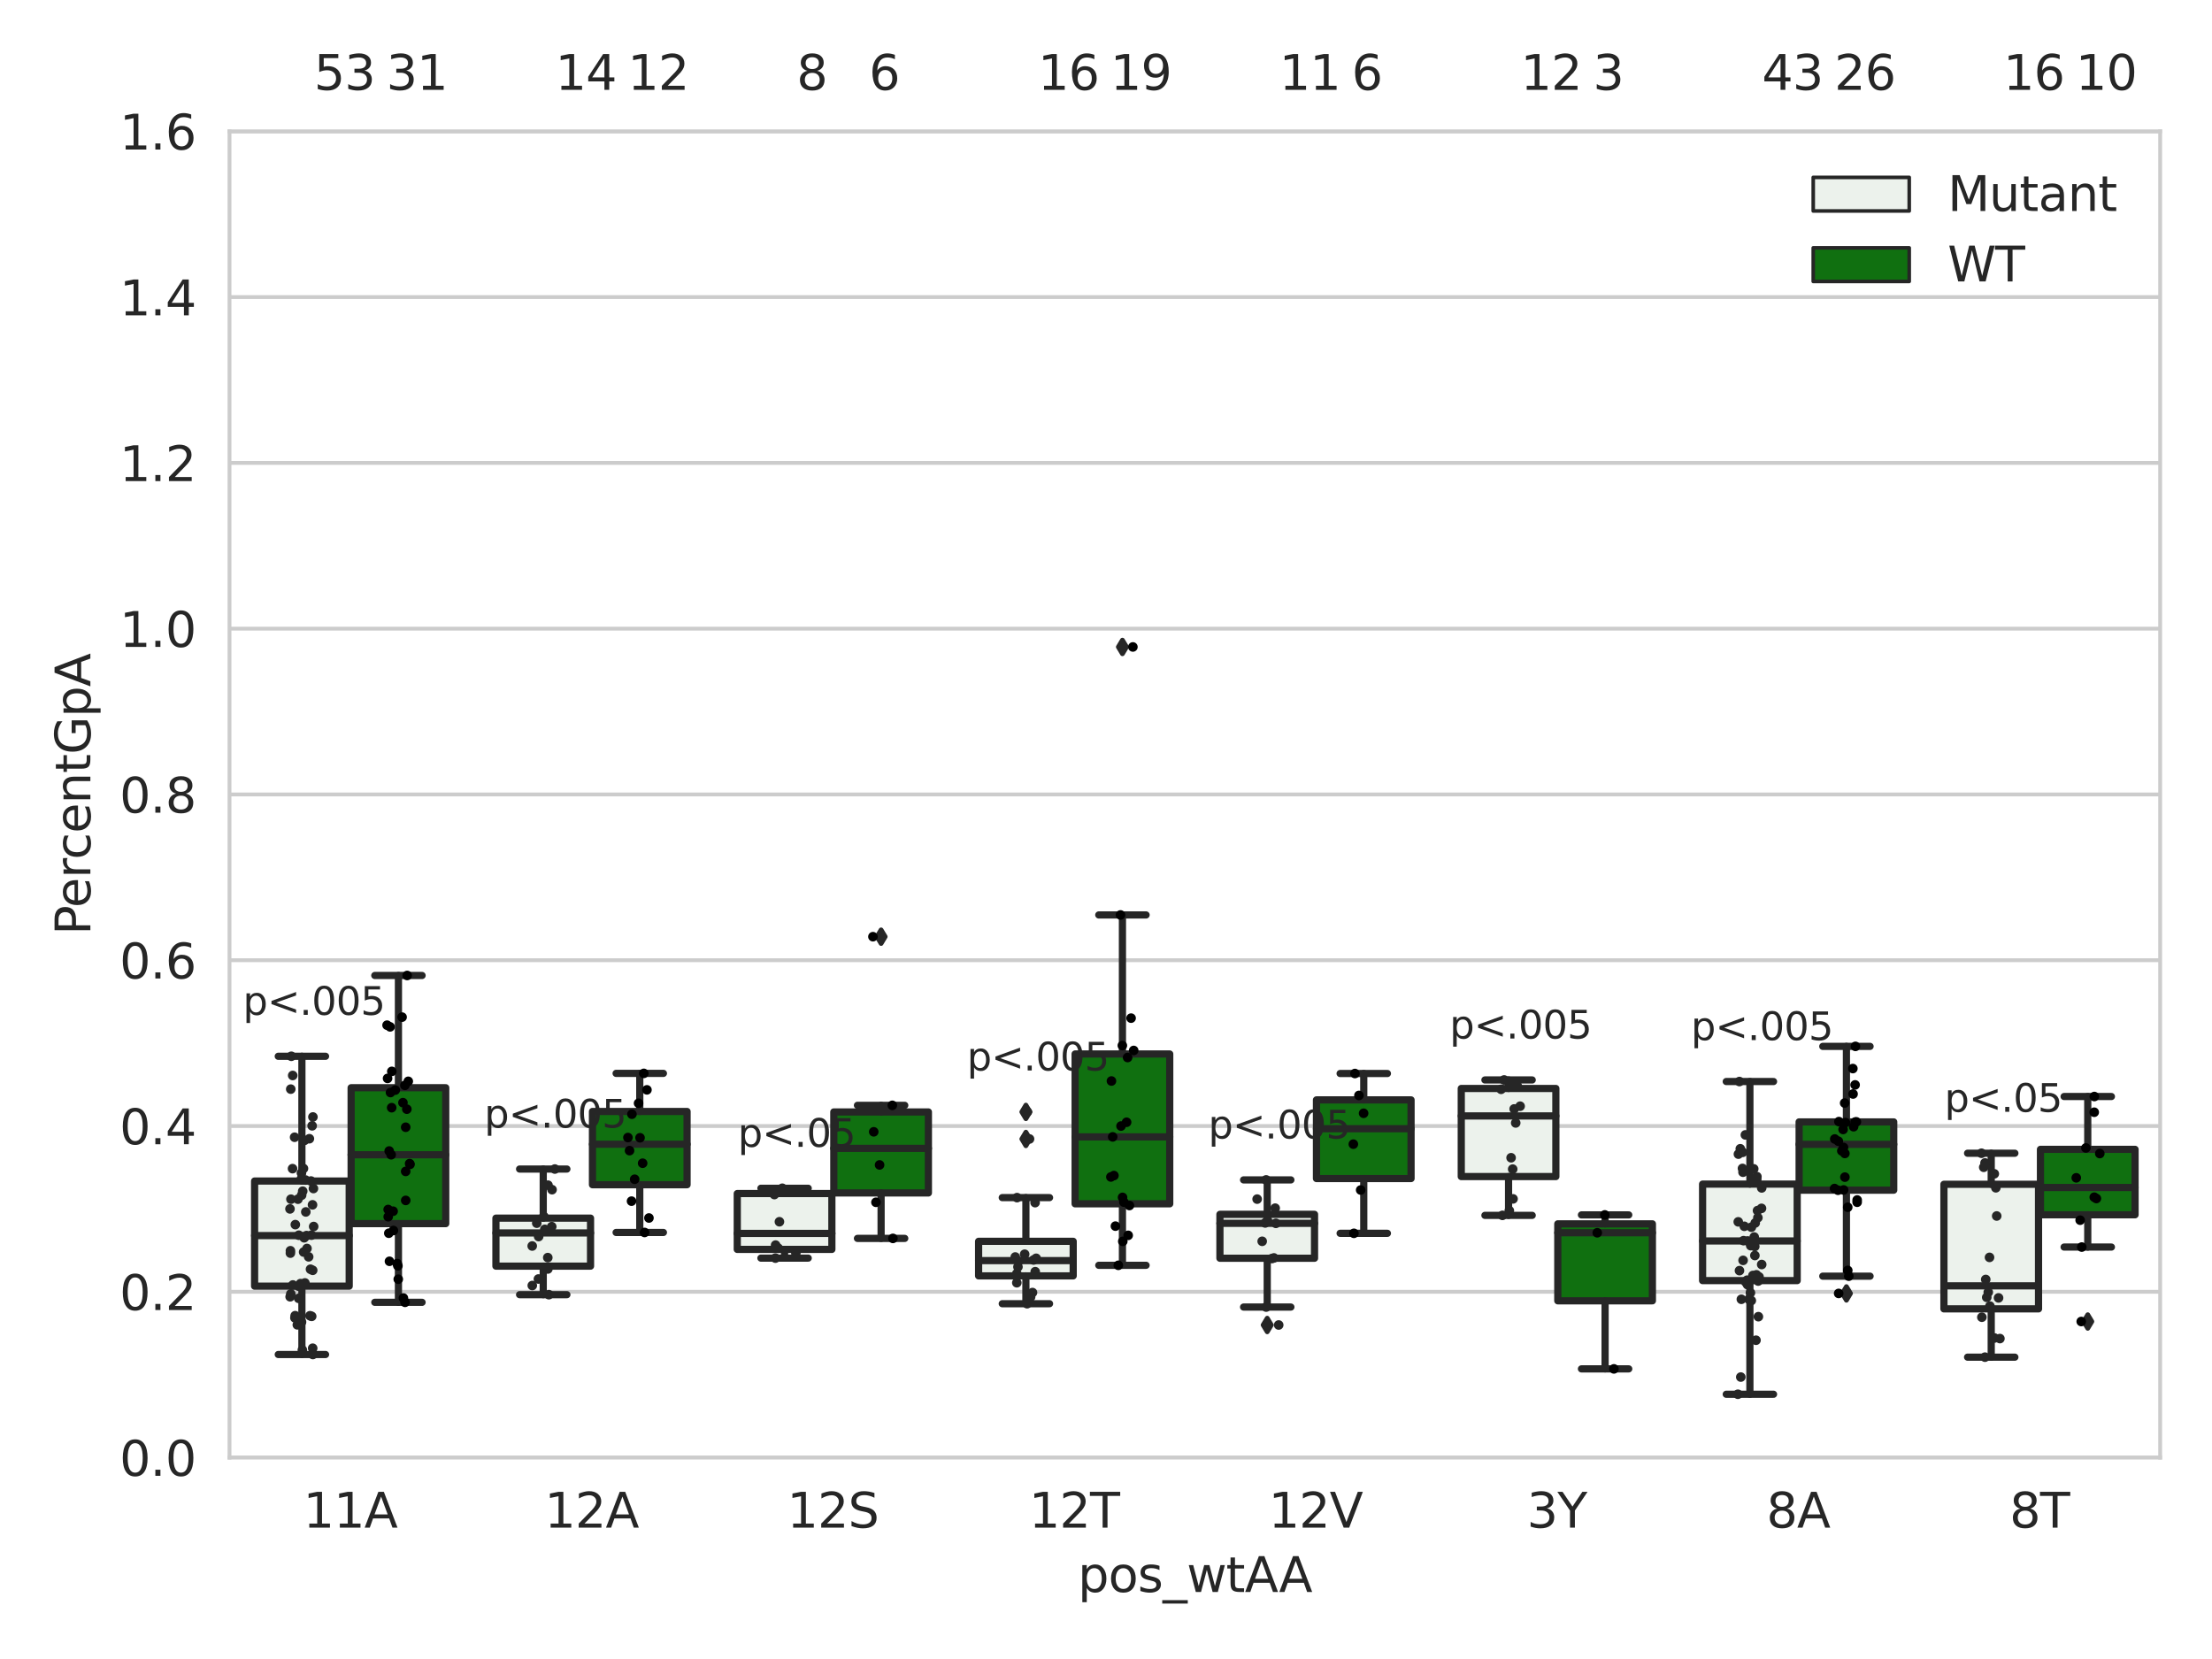 <?xml version="1.0" encoding="utf-8" standalone="no"?>
<!DOCTYPE svg PUBLIC "-//W3C//DTD SVG 1.1//EN"
  "http://www.w3.org/Graphics/SVG/1.1/DTD/svg11.dtd">
<svg xmlns:xlink="http://www.w3.org/1999/xlink" width="460.8pt" height="345.6pt" viewBox="0 0 460.8 345.6" xmlns="http://www.w3.org/2000/svg" version="1.1">
 <defs>
  <style type="text/css">*{stroke-linejoin: round; stroke-linecap: butt}</style>
 </defs>
 <g id="figure_1">
  <g id="patch_1">
   <path d="M 0 345.6 
L 460.8 345.6 
L 460.8 0 
L 0 0 
z
" style="fill: #ffffff"/>
  </g>
  <g id="axes_1">
   <g id="patch_2">
    <path d="M 47.81 303.64 
L 450 303.64 
L 450 27.354 
L 47.81 27.354 
z
" style="fill: #ffffff"/>
   </g>
   <g id="matplotlib.axis_1">
    <g id="xtick_1">
     <g id="text_1">
      <!-- 11A -->
      <g style="fill: #262626" transform="translate(63.164 318.238)scale(0.1 -0.1)">
       <defs>
        <path id="DejaVuSans-31" d="M 794 531 
L 1825 531 
L 1825 4091 
L 703 3866 
L 703 4441 
L 1819 4666 
L 2450 4666 
L 2450 531 
L 3481 531 
L 3481 0 
L 794 0 
L 794 531 
z
" transform="scale(0.016)"/>
        <path id="DejaVuSans-41" d="M 2188 4044 
L 1331 1722 
L 3047 1722 
L 2188 4044 
z
M 1831 4666 
L 2547 4666 
L 4325 0 
L 3669 0 
L 3244 1197 
L 1141 1197 
L 716 0 
L 50 0 
L 1831 4666 
z
" transform="scale(0.016)"/>
       </defs>
       <use xlink:href="#DejaVuSans-31"/>
       <use xlink:href="#DejaVuSans-31" x="63.623"/>
       <use xlink:href="#DejaVuSans-41" x="127.246"/>
      </g>
     </g>
    </g>
    <g id="xtick_2">
     <g id="text_2">
      <!-- 12A -->
      <g style="fill: #262626" transform="translate(113.438 318.238)scale(0.1 -0.1)">
       <defs>
        <path id="DejaVuSans-32" d="M 1228 531 
L 3431 531 
L 3431 0 
L 469 0 
L 469 531 
Q 828 903 1448 1529 
Q 2069 2156 2228 2338 
Q 2531 2678 2651 2914 
Q 2772 3150 2772 3378 
Q 2772 3750 2511 3984 
Q 2250 4219 1831 4219 
Q 1534 4219 1204 4116 
Q 875 4013 500 3803 
L 500 4441 
Q 881 4594 1212 4672 
Q 1544 4750 1819 4750 
Q 2544 4750 2975 4387 
Q 3406 4025 3406 3419 
Q 3406 3131 3298 2873 
Q 3191 2616 2906 2266 
Q 2828 2175 2409 1742 
Q 1991 1309 1228 531 
z
" transform="scale(0.016)"/>
       </defs>
       <use xlink:href="#DejaVuSans-31"/>
       <use xlink:href="#DejaVuSans-32" x="63.623"/>
       <use xlink:href="#DejaVuSans-41" x="127.246"/>
      </g>
     </g>
    </g>
    <g id="xtick_3">
     <g id="text_3">
      <!-- 12S -->
      <g style="fill: #262626" transform="translate(163.958 318.238)scale(0.1 -0.1)">
       <defs>
        <path id="DejaVuSans-53" d="M 3425 4513 
L 3425 3897 
Q 3066 4069 2747 4153 
Q 2428 4238 2131 4238 
Q 1616 4238 1336 4038 
Q 1056 3838 1056 3469 
Q 1056 3159 1242 3001 
Q 1428 2844 1947 2747 
L 2328 2669 
Q 3034 2534 3370 2195 
Q 3706 1856 3706 1288 
Q 3706 609 3251 259 
Q 2797 -91 1919 -91 
Q 1588 -91 1214 -16 
Q 841 59 441 206 
L 441 856 
Q 825 641 1194 531 
Q 1563 422 1919 422 
Q 2459 422 2753 634 
Q 3047 847 3047 1241 
Q 3047 1584 2836 1778 
Q 2625 1972 2144 2069 
L 1759 2144 
Q 1053 2284 737 2584 
Q 422 2884 422 3419 
Q 422 4038 858 4394 
Q 1294 4750 2059 4750 
Q 2388 4750 2728 4690 
Q 3069 4631 3425 4513 
z
" transform="scale(0.016)"/>
       </defs>
       <use xlink:href="#DejaVuSans-31"/>
       <use xlink:href="#DejaVuSans-32" x="63.623"/>
       <use xlink:href="#DejaVuSans-53" x="127.246"/>
      </g>
     </g>
    </g>
    <g id="xtick_4">
     <g id="text_4">
      <!-- 12T -->
      <g style="fill: #262626" transform="translate(214.352 318.238)scale(0.1 -0.1)">
       <defs>
        <path id="DejaVuSans-54" d="M -19 4666 
L 3928 4666 
L 3928 4134 
L 2272 4134 
L 2272 0 
L 1638 0 
L 1638 4134 
L -19 4134 
L -19 4666 
z
" transform="scale(0.016)"/>
       </defs>
       <use xlink:href="#DejaVuSans-31"/>
       <use xlink:href="#DejaVuSans-32" x="63.623"/>
       <use xlink:href="#DejaVuSans-54" x="127.246"/>
      </g>
     </g>
    </g>
    <g id="xtick_5">
     <g id="text_5">
      <!-- 12V -->
      <g style="fill: #262626" transform="translate(264.259 318.238)scale(0.1 -0.1)">
       <defs>
        <path id="DejaVuSans-56" d="M 1831 0 
L 50 4666 
L 709 4666 
L 2188 738 
L 3669 4666 
L 4325 4666 
L 2547 0 
L 1831 0 
z
" transform="scale(0.016)"/>
       </defs>
       <use xlink:href="#DejaVuSans-31"/>
       <use xlink:href="#DejaVuSans-32" x="63.623"/>
       <use xlink:href="#DejaVuSans-56" x="127.246"/>
      </g>
     </g>
    </g>
    <g id="xtick_6">
     <g id="text_6">
      <!-- 3Y -->
      <g style="fill: #262626" transform="translate(318.08 318.238)scale(0.1 -0.1)">
       <defs>
        <path id="DejaVuSans-33" d="M 2597 2516 
Q 3050 2419 3304 2112 
Q 3559 1806 3559 1356 
Q 3559 666 3084 287 
Q 2609 -91 1734 -91 
Q 1441 -91 1130 -33 
Q 819 25 488 141 
L 488 750 
Q 750 597 1062 519 
Q 1375 441 1716 441 
Q 2309 441 2620 675 
Q 2931 909 2931 1356 
Q 2931 1769 2642 2001 
Q 2353 2234 1838 2234 
L 1294 2234 
L 1294 2753 
L 1863 2753 
Q 2328 2753 2575 2939 
Q 2822 3125 2822 3475 
Q 2822 3834 2567 4026 
Q 2313 4219 1838 4219 
Q 1578 4219 1281 4162 
Q 984 4106 628 3988 
L 628 4550 
Q 988 4650 1302 4700 
Q 1616 4750 1894 4750 
Q 2613 4750 3031 4423 
Q 3450 4097 3450 3541 
Q 3450 3153 3228 2886 
Q 3006 2619 2597 2516 
z
" transform="scale(0.016)"/>
        <path id="DejaVuSans-59" d="M -13 4666 
L 666 4666 
L 1959 2747 
L 3244 4666 
L 3922 4666 
L 2272 2222 
L 2272 0 
L 1638 0 
L 1638 2222 
L -13 4666 
z
" transform="scale(0.016)"/>
       </defs>
       <use xlink:href="#DejaVuSans-33"/>
       <use xlink:href="#DejaVuSans-59" x="63.623"/>
      </g>
     </g>
    </g>
    <g id="xtick_7">
     <g id="text_7">
      <!-- 8A -->
      <g style="fill: #262626" transform="translate(367.988 318.238)scale(0.1 -0.1)">
       <defs>
        <path id="DejaVuSans-38" d="M 2034 2216 
Q 1584 2216 1326 1975 
Q 1069 1734 1069 1313 
Q 1069 891 1326 650 
Q 1584 409 2034 409 
Q 2484 409 2743 651 
Q 3003 894 3003 1313 
Q 3003 1734 2745 1975 
Q 2488 2216 2034 2216 
z
M 1403 2484 
Q 997 2584 770 2862 
Q 544 3141 544 3541 
Q 544 4100 942 4425 
Q 1341 4750 2034 4750 
Q 2731 4750 3128 4425 
Q 3525 4100 3525 3541 
Q 3525 3141 3298 2862 
Q 3072 2584 2669 2484 
Q 3125 2378 3379 2068 
Q 3634 1759 3634 1313 
Q 3634 634 3220 271 
Q 2806 -91 2034 -91 
Q 1263 -91 848 271 
Q 434 634 434 1313 
Q 434 1759 690 2068 
Q 947 2378 1403 2484 
z
M 1172 3481 
Q 1172 3119 1398 2916 
Q 1625 2713 2034 2713 
Q 2441 2713 2670 2916 
Q 2900 3119 2900 3481 
Q 2900 3844 2670 4047 
Q 2441 4250 2034 4250 
Q 1625 4250 1398 4047 
Q 1172 3844 1172 3481 
z
" transform="scale(0.016)"/>
       </defs>
       <use xlink:href="#DejaVuSans-38"/>
       <use xlink:href="#DejaVuSans-41" x="63.623"/>
      </g>
     </g>
    </g>
    <g id="xtick_8">
     <g id="text_8">
      <!-- 8T -->
      <g style="fill: #262626" transform="translate(418.628 318.238)scale(0.1 -0.1)">
       <use xlink:href="#DejaVuSans-38"/>
       <use xlink:href="#DejaVuSans-54" x="63.623"/>
      </g>
     </g>
    </g>
    <g id="text_9">
     <!-- pos_wtAA -->
     <g style="fill: #262626" transform="translate(224.539 331.638)scale(0.1 -0.1)">
      <defs>
       <path id="DejaVuSans-70" d="M 1159 525 
L 1159 -1331 
L 581 -1331 
L 581 3500 
L 1159 3500 
L 1159 2969 
Q 1341 3281 1617 3432 
Q 1894 3584 2278 3584 
Q 2916 3584 3314 3078 
Q 3713 2572 3713 1747 
Q 3713 922 3314 415 
Q 2916 -91 2278 -91 
Q 1894 -91 1617 61 
Q 1341 213 1159 525 
z
M 3116 1747 
Q 3116 2381 2855 2742 
Q 2594 3103 2138 3103 
Q 1681 3103 1420 2742 
Q 1159 2381 1159 1747 
Q 1159 1113 1420 752 
Q 1681 391 2138 391 
Q 2594 391 2855 752 
Q 3116 1113 3116 1747 
z
" transform="scale(0.016)"/>
       <path id="DejaVuSans-6f" d="M 1959 3097 
Q 1497 3097 1228 2736 
Q 959 2375 959 1747 
Q 959 1119 1226 758 
Q 1494 397 1959 397 
Q 2419 397 2687 759 
Q 2956 1122 2956 1747 
Q 2956 2369 2687 2733 
Q 2419 3097 1959 3097 
z
M 1959 3584 
Q 2709 3584 3137 3096 
Q 3566 2609 3566 1747 
Q 3566 888 3137 398 
Q 2709 -91 1959 -91 
Q 1206 -91 779 398 
Q 353 888 353 1747 
Q 353 2609 779 3096 
Q 1206 3584 1959 3584 
z
" transform="scale(0.016)"/>
       <path id="DejaVuSans-73" d="M 2834 3397 
L 2834 2853 
Q 2591 2978 2328 3040 
Q 2066 3103 1784 3103 
Q 1356 3103 1142 2972 
Q 928 2841 928 2578 
Q 928 2378 1081 2264 
Q 1234 2150 1697 2047 
L 1894 2003 
Q 2506 1872 2764 1633 
Q 3022 1394 3022 966 
Q 3022 478 2636 193 
Q 2250 -91 1575 -91 
Q 1294 -91 989 -36 
Q 684 19 347 128 
L 347 722 
Q 666 556 975 473 
Q 1284 391 1588 391 
Q 1994 391 2212 530 
Q 2431 669 2431 922 
Q 2431 1156 2273 1281 
Q 2116 1406 1581 1522 
L 1381 1569 
Q 847 1681 609 1914 
Q 372 2147 372 2553 
Q 372 3047 722 3315 
Q 1072 3584 1716 3584 
Q 2034 3584 2315 3537 
Q 2597 3491 2834 3397 
z
" transform="scale(0.016)"/>
       <path id="DejaVuSans-5f" d="M 3263 -1063 
L 3263 -1509 
L -63 -1509 
L -63 -1063 
L 3263 -1063 
z
" transform="scale(0.016)"/>
       <path id="DejaVuSans-77" d="M 269 3500 
L 844 3500 
L 1563 769 
L 2278 3500 
L 2956 3500 
L 3675 769 
L 4391 3500 
L 4966 3500 
L 4050 0 
L 3372 0 
L 2619 2869 
L 1863 0 
L 1184 0 
L 269 3500 
z
" transform="scale(0.016)"/>
       <path id="DejaVuSans-74" d="M 1172 4494 
L 1172 3500 
L 2356 3500 
L 2356 3053 
L 1172 3053 
L 1172 1153 
Q 1172 725 1289 603 
Q 1406 481 1766 481 
L 2356 481 
L 2356 0 
L 1766 0 
Q 1100 0 847 248 
Q 594 497 594 1153 
L 594 3053 
L 172 3053 
L 172 3500 
L 594 3500 
L 594 4494 
L 1172 4494 
z
" transform="scale(0.016)"/>
      </defs>
      <use xlink:href="#DejaVuSans-70"/>
      <use xlink:href="#DejaVuSans-6f" x="63.477"/>
      <use xlink:href="#DejaVuSans-73" x="124.658"/>
      <use xlink:href="#DejaVuSans-5f" x="176.758"/>
      <use xlink:href="#DejaVuSans-77" x="226.758"/>
      <use xlink:href="#DejaVuSans-74" x="308.545"/>
      <use xlink:href="#DejaVuSans-41" x="347.754"/>
      <use xlink:href="#DejaVuSans-41" x="418.912"/>
     </g>
    </g>
   </g>
   <g id="matplotlib.axis_2">
    <g id="ytick_1">
     <g id="line2d_1">
      <path d="M 47.81 303.64 
L 450 303.64 
" clip-path="url(#p555a74f8ab)" style="fill: none; stroke: #cccccc; stroke-width: 0.8; stroke-linecap: round"/>
     </g>
     <g id="text_10">
      <!-- 0.0 -->
      <g style="fill: #262626" transform="translate(24.907 307.439)scale(0.1 -0.1)">
       <defs>
        <path id="DejaVuSans-30" d="M 2034 4250 
Q 1547 4250 1301 3770 
Q 1056 3291 1056 2328 
Q 1056 1369 1301 889 
Q 1547 409 2034 409 
Q 2525 409 2770 889 
Q 3016 1369 3016 2328 
Q 3016 3291 2770 3770 
Q 2525 4250 2034 4250 
z
M 2034 4750 
Q 2819 4750 3233 4129 
Q 3647 3509 3647 2328 
Q 3647 1150 3233 529 
Q 2819 -91 2034 -91 
Q 1250 -91 836 529 
Q 422 1150 422 2328 
Q 422 3509 836 4129 
Q 1250 4750 2034 4750 
z
" transform="scale(0.016)"/>
        <path id="DejaVuSans-2e" d="M 684 794 
L 1344 794 
L 1344 0 
L 684 0 
L 684 794 
z
" transform="scale(0.016)"/>
       </defs>
       <use xlink:href="#DejaVuSans-30"/>
       <use xlink:href="#DejaVuSans-2e" x="63.623"/>
       <use xlink:href="#DejaVuSans-30" x="95.41"/>
      </g>
     </g>
    </g>
    <g id="ytick_2">
     <g id="line2d_2">
      <path d="M 47.81 269.104 
L 450 269.104 
" clip-path="url(#p555a74f8ab)" style="fill: none; stroke: #cccccc; stroke-width: 0.8; stroke-linecap: round"/>
     </g>
     <g id="text_11">
      <!-- 0.2 -->
      <g style="fill: #262626" transform="translate(24.907 272.903)scale(0.1 -0.1)">
       <use xlink:href="#DejaVuSans-30"/>
       <use xlink:href="#DejaVuSans-2e" x="63.623"/>
       <use xlink:href="#DejaVuSans-32" x="95.41"/>
      </g>
     </g>
    </g>
    <g id="ytick_3">
     <g id="line2d_3">
      <path d="M 47.81 234.568 
L 450 234.568 
" clip-path="url(#p555a74f8ab)" style="fill: none; stroke: #cccccc; stroke-width: 0.8; stroke-linecap: round"/>
     </g>
     <g id="text_12">
      <!-- 0.4 -->
      <g style="fill: #262626" transform="translate(24.907 238.368)scale(0.1 -0.1)">
       <defs>
        <path id="DejaVuSans-34" d="M 2419 4116 
L 825 1625 
L 2419 1625 
L 2419 4116 
z
M 2253 4666 
L 3047 4666 
L 3047 1625 
L 3713 1625 
L 3713 1100 
L 3047 1100 
L 3047 0 
L 2419 0 
L 2419 1100 
L 313 1100 
L 313 1709 
L 2253 4666 
z
" transform="scale(0.016)"/>
       </defs>
       <use xlink:href="#DejaVuSans-30"/>
       <use xlink:href="#DejaVuSans-2e" x="63.623"/>
       <use xlink:href="#DejaVuSans-34" x="95.41"/>
      </g>
     </g>
    </g>
    <g id="ytick_4">
     <g id="line2d_4">
      <path d="M 47.81 200.033 
L 450 200.033 
" clip-path="url(#p555a74f8ab)" style="fill: none; stroke: #cccccc; stroke-width: 0.8; stroke-linecap: round"/>
     </g>
     <g id="text_13">
      <!-- 0.6 -->
      <g style="fill: #262626" transform="translate(24.907 203.832)scale(0.1 -0.1)">
       <defs>
        <path id="DejaVuSans-36" d="M 2113 2584 
Q 1688 2584 1439 2293 
Q 1191 2003 1191 1497 
Q 1191 994 1439 701 
Q 1688 409 2113 409 
Q 2538 409 2786 701 
Q 3034 994 3034 1497 
Q 3034 2003 2786 2293 
Q 2538 2584 2113 2584 
z
M 3366 4563 
L 3366 3988 
Q 3128 4100 2886 4159 
Q 2644 4219 2406 4219 
Q 1781 4219 1451 3797 
Q 1122 3375 1075 2522 
Q 1259 2794 1537 2939 
Q 1816 3084 2150 3084 
Q 2853 3084 3261 2657 
Q 3669 2231 3669 1497 
Q 3669 778 3244 343 
Q 2819 -91 2113 -91 
Q 1303 -91 875 529 
Q 447 1150 447 2328 
Q 447 3434 972 4092 
Q 1497 4750 2381 4750 
Q 2619 4750 2861 4703 
Q 3103 4656 3366 4563 
z
" transform="scale(0.016)"/>
       </defs>
       <use xlink:href="#DejaVuSans-30"/>
       <use xlink:href="#DejaVuSans-2e" x="63.623"/>
       <use xlink:href="#DejaVuSans-36" x="95.41"/>
      </g>
     </g>
    </g>
    <g id="ytick_5">
     <g id="line2d_5">
      <path d="M 47.81 165.497 
L 450 165.497 
" clip-path="url(#p555a74f8ab)" style="fill: none; stroke: #cccccc; stroke-width: 0.8; stroke-linecap: round"/>
     </g>
     <g id="text_14">
      <!-- 0.8 -->
      <g style="fill: #262626" transform="translate(24.907 169.296)scale(0.1 -0.1)">
       <use xlink:href="#DejaVuSans-30"/>
       <use xlink:href="#DejaVuSans-2e" x="63.623"/>
       <use xlink:href="#DejaVuSans-38" x="95.41"/>
      </g>
     </g>
    </g>
    <g id="ytick_6">
     <g id="line2d_6">
      <path d="M 47.81 130.961 
L 450 130.961 
" clip-path="url(#p555a74f8ab)" style="fill: none; stroke: #cccccc; stroke-width: 0.8; stroke-linecap: round"/>
     </g>
     <g id="text_15">
      <!-- 1.0 -->
      <g style="fill: #262626" transform="translate(24.907 134.76)scale(0.1 -0.1)">
       <use xlink:href="#DejaVuSans-31"/>
       <use xlink:href="#DejaVuSans-2e" x="63.623"/>
       <use xlink:href="#DejaVuSans-30" x="95.41"/>
      </g>
     </g>
    </g>
    <g id="ytick_7">
     <g id="line2d_7">
      <path d="M 47.81 96.425 
L 450 96.425 
" clip-path="url(#p555a74f8ab)" style="fill: none; stroke: #cccccc; stroke-width: 0.8; stroke-linecap: round"/>
     </g>
     <g id="text_16">
      <!-- 1.2 -->
      <g style="fill: #262626" transform="translate(24.907 100.225)scale(0.1 -0.1)">
       <use xlink:href="#DejaVuSans-31"/>
       <use xlink:href="#DejaVuSans-2e" x="63.623"/>
       <use xlink:href="#DejaVuSans-32" x="95.41"/>
      </g>
     </g>
    </g>
    <g id="ytick_8">
     <g id="line2d_8">
      <path d="M 47.81 61.89 
L 450 61.89 
" clip-path="url(#p555a74f8ab)" style="fill: none; stroke: #cccccc; stroke-width: 0.8; stroke-linecap: round"/>
     </g>
     <g id="text_17">
      <!-- 1.4 -->
      <g style="fill: #262626" transform="translate(24.907 65.689)scale(0.1 -0.1)">
       <use xlink:href="#DejaVuSans-31"/>
       <use xlink:href="#DejaVuSans-2e" x="63.623"/>
       <use xlink:href="#DejaVuSans-34" x="95.41"/>
      </g>
     </g>
    </g>
    <g id="ytick_9">
     <g id="line2d_9">
      <path d="M 47.81 27.354 
L 450 27.354 
" clip-path="url(#p555a74f8ab)" style="fill: none; stroke: #cccccc; stroke-width: 0.8; stroke-linecap: round"/>
     </g>
     <g id="text_18">
      <!-- 1.6 -->
      <g style="fill: #262626" transform="translate(24.907 31.153)scale(0.1 -0.1)">
       <use xlink:href="#DejaVuSans-31"/>
       <use xlink:href="#DejaVuSans-2e" x="63.623"/>
       <use xlink:href="#DejaVuSans-36" x="95.41"/>
      </g>
     </g>
    </g>
    <g id="text_19">
     <!-- PercentGpA -->
     <g style="fill: #262626" transform="translate(18.827 194.774)rotate(-90)scale(0.1 -0.1)">
      <defs>
       <path id="DejaVuSans-50" d="M 1259 4147 
L 1259 2394 
L 2053 2394 
Q 2494 2394 2734 2622 
Q 2975 2850 2975 3272 
Q 2975 3691 2734 3919 
Q 2494 4147 2053 4147 
L 1259 4147 
z
M 628 4666 
L 2053 4666 
Q 2838 4666 3239 4311 
Q 3641 3956 3641 3272 
Q 3641 2581 3239 2228 
Q 2838 1875 2053 1875 
L 1259 1875 
L 1259 0 
L 628 0 
L 628 4666 
z
" transform="scale(0.016)"/>
       <path id="DejaVuSans-65" d="M 3597 1894 
L 3597 1613 
L 953 1613 
Q 991 1019 1311 708 
Q 1631 397 2203 397 
Q 2534 397 2845 478 
Q 3156 559 3463 722 
L 3463 178 
Q 3153 47 2828 -22 
Q 2503 -91 2169 -91 
Q 1331 -91 842 396 
Q 353 884 353 1716 
Q 353 2575 817 3079 
Q 1281 3584 2069 3584 
Q 2775 3584 3186 3129 
Q 3597 2675 3597 1894 
z
M 3022 2063 
Q 3016 2534 2758 2815 
Q 2500 3097 2075 3097 
Q 1594 3097 1305 2825 
Q 1016 2553 972 2059 
L 3022 2063 
z
" transform="scale(0.016)"/>
       <path id="DejaVuSans-72" d="M 2631 2963 
Q 2534 3019 2420 3045 
Q 2306 3072 2169 3072 
Q 1681 3072 1420 2755 
Q 1159 2438 1159 1844 
L 1159 0 
L 581 0 
L 581 3500 
L 1159 3500 
L 1159 2956 
Q 1341 3275 1631 3429 
Q 1922 3584 2338 3584 
Q 2397 3584 2469 3576 
Q 2541 3569 2628 3553 
L 2631 2963 
z
" transform="scale(0.016)"/>
       <path id="DejaVuSans-63" d="M 3122 3366 
L 3122 2828 
Q 2878 2963 2633 3030 
Q 2388 3097 2138 3097 
Q 1578 3097 1268 2742 
Q 959 2388 959 1747 
Q 959 1106 1268 751 
Q 1578 397 2138 397 
Q 2388 397 2633 464 
Q 2878 531 3122 666 
L 3122 134 
Q 2881 22 2623 -34 
Q 2366 -91 2075 -91 
Q 1284 -91 818 406 
Q 353 903 353 1747 
Q 353 2603 823 3093 
Q 1294 3584 2113 3584 
Q 2378 3584 2631 3529 
Q 2884 3475 3122 3366 
z
" transform="scale(0.016)"/>
       <path id="DejaVuSans-6e" d="M 3513 2113 
L 3513 0 
L 2938 0 
L 2938 2094 
Q 2938 2591 2744 2837 
Q 2550 3084 2163 3084 
Q 1697 3084 1428 2787 
Q 1159 2491 1159 1978 
L 1159 0 
L 581 0 
L 581 3500 
L 1159 3500 
L 1159 2956 
Q 1366 3272 1645 3428 
Q 1925 3584 2291 3584 
Q 2894 3584 3203 3211 
Q 3513 2838 3513 2113 
z
" transform="scale(0.016)"/>
       <path id="DejaVuSans-47" d="M 3809 666 
L 3809 1919 
L 2778 1919 
L 2778 2438 
L 4434 2438 
L 4434 434 
Q 4069 175 3628 42 
Q 3188 -91 2688 -91 
Q 1594 -91 976 548 
Q 359 1188 359 2328 
Q 359 3472 976 4111 
Q 1594 4750 2688 4750 
Q 3144 4750 3555 4637 
Q 3966 4525 4313 4306 
L 4313 3634 
Q 3963 3931 3569 4081 
Q 3175 4231 2741 4231 
Q 1884 4231 1454 3753 
Q 1025 3275 1025 2328 
Q 1025 1384 1454 906 
Q 1884 428 2741 428 
Q 3075 428 3337 486 
Q 3600 544 3809 666 
z
" transform="scale(0.016)"/>
      </defs>
      <use xlink:href="#DejaVuSans-50"/>
      <use xlink:href="#DejaVuSans-65" x="56.678"/>
      <use xlink:href="#DejaVuSans-72" x="118.201"/>
      <use xlink:href="#DejaVuSans-63" x="157.064"/>
      <use xlink:href="#DejaVuSans-65" x="212.045"/>
      <use xlink:href="#DejaVuSans-6e" x="273.568"/>
      <use xlink:href="#DejaVuSans-74" x="336.947"/>
      <use xlink:href="#DejaVuSans-47" x="376.156"/>
      <use xlink:href="#DejaVuSans-70" x="453.646"/>
      <use xlink:href="#DejaVuSans-41" x="517.123"/>
     </g>
    </g>
   </g>
   <g id="patch_3">
    <path d="M 53.038 267.929 
L 72.746 267.929 
L 72.746 246.028 
L 53.038 246.028 
L 53.038 267.929 
z
" clip-path="url(#p555a74f8ab)" style="fill: #ecf2ec; stroke: #262626; stroke-width: 1.5; stroke-linejoin: miter"/>
   </g>
   <g id="patch_4">
    <path d="M 73.148 254.903 
L 92.855 254.903 
L 92.855 226.594 
L 73.148 226.594 
L 73.148 254.903 
z
" clip-path="url(#p555a74f8ab)" style="fill: #107010; stroke: #262626; stroke-width: 1.5; stroke-linejoin: miter"/>
   </g>
   <g id="patch_5">
    <path d="M 103.312 263.758 
L 123.02 263.758 
L 123.02 253.761 
L 103.312 253.761 
L 103.312 263.758 
z
" clip-path="url(#p555a74f8ab)" style="fill: #ecf2ec; stroke: #262626; stroke-width: 1.5; stroke-linejoin: miter"/>
   </g>
   <g id="patch_6">
    <path d="M 123.422 246.799 
L 143.129 246.799 
L 143.129 231.539 
L 123.422 231.539 
L 123.422 246.799 
z
" clip-path="url(#p555a74f8ab)" style="fill: #107010; stroke: #262626; stroke-width: 1.5; stroke-linejoin: miter"/>
   </g>
   <g id="patch_7">
    <path d="M 153.586 260.276 
L 173.293 260.276 
L 173.293 248.638 
L 153.586 248.638 
L 153.586 260.276 
z
" clip-path="url(#p555a74f8ab)" style="fill: #ecf2ec; stroke: #262626; stroke-width: 1.5; stroke-linejoin: miter"/>
   </g>
   <g id="patch_8">
    <path d="M 173.695 248.514 
L 193.403 248.514 
L 193.403 231.639 
L 173.695 231.639 
L 173.695 248.514 
z
" clip-path="url(#p555a74f8ab)" style="fill: #107010; stroke: #262626; stroke-width: 1.5; stroke-linejoin: miter"/>
   </g>
   <g id="patch_9">
    <path d="M 203.86 265.787 
L 223.567 265.787 
L 223.567 258.59 
L 203.86 258.59 
L 203.86 265.787 
z
" clip-path="url(#p555a74f8ab)" style="fill: #ecf2ec; stroke: #262626; stroke-width: 1.5; stroke-linejoin: miter"/>
   </g>
   <g id="patch_10">
    <path d="M 223.969 250.778 
L 243.677 250.778 
L 243.677 219.564 
L 223.969 219.564 
L 223.969 250.778 
z
" clip-path="url(#p555a74f8ab)" style="fill: #107010; stroke: #262626; stroke-width: 1.5; stroke-linejoin: miter"/>
   </g>
   <g id="patch_11">
    <path d="M 254.133 262.114 
L 273.841 262.114 
L 273.841 252.967 
L 254.133 252.967 
L 254.133 262.114 
z
" clip-path="url(#p555a74f8ab)" style="fill: #ecf2ec; stroke: #262626; stroke-width: 1.5; stroke-linejoin: miter"/>
   </g>
   <g id="patch_12">
    <path d="M 274.243 245.513 
L 293.95 245.513 
L 293.95 229.128 
L 274.243 229.128 
L 274.243 245.513 
z
" clip-path="url(#p555a74f8ab)" style="fill: #107010; stroke: #262626; stroke-width: 1.5; stroke-linejoin: miter"/>
   </g>
   <g id="patch_13">
    <path d="M 304.407 245.1 
L 324.115 245.1 
L 324.115 226.747 
L 304.407 226.747 
L 304.407 245.1 
z
" clip-path="url(#p555a74f8ab)" style="fill: #ecf2ec; stroke: #262626; stroke-width: 1.5; stroke-linejoin: miter"/>
   </g>
   <g id="patch_14">
    <path d="M 324.517 270.984 
L 344.224 270.984 
L 344.224 254.947 
L 324.517 254.947 
L 324.517 270.984 
z
" clip-path="url(#p555a74f8ab)" style="fill: #107010; stroke: #262626; stroke-width: 1.5; stroke-linejoin: miter"/>
   </g>
   <g id="patch_15">
    <path d="M 354.681 266.776 
L 374.388 266.776 
L 374.388 246.67 
L 354.681 246.67 
L 354.681 266.776 
z
" clip-path="url(#p555a74f8ab)" style="fill: #ecf2ec; stroke: #262626; stroke-width: 1.5; stroke-linejoin: miter"/>
   </g>
   <g id="patch_16">
    <path d="M 374.79 247.934 
L 394.498 247.934 
L 394.498 233.713 
L 374.79 233.713 
L 374.79 247.934 
z
" clip-path="url(#p555a74f8ab)" style="fill: #107010; stroke: #262626; stroke-width: 1.5; stroke-linejoin: miter"/>
   </g>
   <g id="patch_17">
    <path d="M 404.955 272.663 
L 424.662 272.663 
L 424.662 246.71 
L 404.955 246.71 
L 404.955 272.663 
z
" clip-path="url(#p555a74f8ab)" style="fill: #ecf2ec; stroke: #262626; stroke-width: 1.5; stroke-linejoin: miter"/>
   </g>
   <g id="patch_18">
    <path d="M 425.064 253.059 
L 444.772 253.059 
L 444.772 239.43 
L 425.064 239.43 
L 425.064 253.059 
z
" clip-path="url(#p555a74f8ab)" style="fill: #107010; stroke: #262626; stroke-width: 1.5; stroke-linejoin: miter"/>
   </g>
   <g id="patch_19">
    <path d="M 72.947 303.64 
L 72.947 303.64 
L 72.947 303.64 
L 72.947 303.64 
z
" clip-path="url(#p555a74f8ab)" style="fill: #ecf2ec; stroke: #262626; stroke-width: 0.75; stroke-linejoin: miter"/>
   </g>
   <g id="patch_20">
    <path d="M 72.947 303.64 
L 72.947 303.64 
L 72.947 303.64 
L 72.947 303.64 
z
" clip-path="url(#p555a74f8ab)" style="fill: #107010; stroke: #262626; stroke-width: 0.75; stroke-linejoin: miter"/>
   </g>
   <g id="PathCollection_1"/>
   <g id="PathCollection_2"/>
   <g id="line2d_10">
    <path d="M 62.892 267.929 
L 62.892 282.167 
" clip-path="url(#p555a74f8ab)" style="fill: none; stroke: #262626; stroke-width: 1.5; stroke-linecap: round"/>
   </g>
   <g id="line2d_11">
    <path d="M 62.892 246.028 
L 62.892 220.043 
" clip-path="url(#p555a74f8ab)" style="fill: none; stroke: #262626; stroke-width: 1.5; stroke-linecap: round"/>
   </g>
   <g id="line2d_12">
    <path d="M 57.965 282.167 
L 67.819 282.167 
" clip-path="url(#p555a74f8ab)" style="fill: none; stroke: #262626; stroke-width: 1.5; stroke-linecap: round"/>
   </g>
   <g id="line2d_13">
    <path d="M 57.965 220.043 
L 67.819 220.043 
" clip-path="url(#p555a74f8ab)" style="fill: none; stroke: #262626; stroke-width: 1.5; stroke-linecap: round"/>
   </g>
   <g id="line2d_14"/>
   <g id="line2d_15">
    <path d="M 83.002 254.903 
L 83.002 271.298 
" clip-path="url(#p555a74f8ab)" style="fill: none; stroke: #262626; stroke-width: 1.5; stroke-linecap: round"/>
   </g>
   <g id="line2d_16">
    <path d="M 83.002 226.594 
L 83.002 203.21 
" clip-path="url(#p555a74f8ab)" style="fill: none; stroke: #262626; stroke-width: 1.5; stroke-linecap: round"/>
   </g>
   <g id="line2d_17">
    <path d="M 78.075 271.298 
L 87.928 271.298 
" clip-path="url(#p555a74f8ab)" style="fill: none; stroke: #262626; stroke-width: 1.5; stroke-linecap: round"/>
   </g>
   <g id="line2d_18">
    <path d="M 78.075 203.21 
L 87.928 203.21 
" clip-path="url(#p555a74f8ab)" style="fill: none; stroke: #262626; stroke-width: 1.5; stroke-linecap: round"/>
   </g>
   <g id="line2d_19"/>
   <g id="line2d_20">
    <path d="M 113.166 263.758 
L 113.166 269.704 
" clip-path="url(#p555a74f8ab)" style="fill: none; stroke: #262626; stroke-width: 1.5; stroke-linecap: round"/>
   </g>
   <g id="line2d_21">
    <path d="M 113.166 253.761 
L 113.166 243.531 
" clip-path="url(#p555a74f8ab)" style="fill: none; stroke: #262626; stroke-width: 1.5; stroke-linecap: round"/>
   </g>
   <g id="line2d_22">
    <path d="M 108.239 269.704 
L 118.093 269.704 
" clip-path="url(#p555a74f8ab)" style="fill: none; stroke: #262626; stroke-width: 1.5; stroke-linecap: round"/>
   </g>
   <g id="line2d_23">
    <path d="M 108.239 243.531 
L 118.093 243.531 
" clip-path="url(#p555a74f8ab)" style="fill: none; stroke: #262626; stroke-width: 1.5; stroke-linecap: round"/>
   </g>
   <g id="line2d_24"/>
   <g id="line2d_25">
    <path d="M 133.275 246.799 
L 133.275 256.743 
" clip-path="url(#p555a74f8ab)" style="fill: none; stroke: #262626; stroke-width: 1.5; stroke-linecap: round"/>
   </g>
   <g id="line2d_26">
    <path d="M 133.275 231.539 
L 133.275 223.603 
" clip-path="url(#p555a74f8ab)" style="fill: none; stroke: #262626; stroke-width: 1.5; stroke-linecap: round"/>
   </g>
   <g id="line2d_27">
    <path d="M 128.349 256.743 
L 138.202 256.743 
" clip-path="url(#p555a74f8ab)" style="fill: none; stroke: #262626; stroke-width: 1.5; stroke-linecap: round"/>
   </g>
   <g id="line2d_28">
    <path d="M 128.349 223.603 
L 138.202 223.603 
" clip-path="url(#p555a74f8ab)" style="fill: none; stroke: #262626; stroke-width: 1.5; stroke-linecap: round"/>
   </g>
   <g id="line2d_29"/>
   <g id="line2d_30">
    <path d="M 163.44 260.276 
L 163.44 262.088 
" clip-path="url(#p555a74f8ab)" style="fill: none; stroke: #262626; stroke-width: 1.5; stroke-linecap: round"/>
   </g>
   <g id="line2d_31">
    <path d="M 163.44 248.638 
L 163.44 247.537 
" clip-path="url(#p555a74f8ab)" style="fill: none; stroke: #262626; stroke-width: 1.5; stroke-linecap: round"/>
   </g>
   <g id="line2d_32">
    <path d="M 158.513 262.088 
L 168.366 262.088 
" clip-path="url(#p555a74f8ab)" style="fill: none; stroke: #262626; stroke-width: 1.5; stroke-linecap: round"/>
   </g>
   <g id="line2d_33">
    <path d="M 158.513 247.537 
L 168.366 247.537 
" clip-path="url(#p555a74f8ab)" style="fill: none; stroke: #262626; stroke-width: 1.5; stroke-linecap: round"/>
   </g>
   <g id="line2d_34"/>
   <g id="line2d_35">
    <path d="M 183.549 248.514 
L 183.549 257.981 
" clip-path="url(#p555a74f8ab)" style="fill: none; stroke: #262626; stroke-width: 1.5; stroke-linecap: round"/>
   </g>
   <g id="line2d_36">
    <path d="M 183.549 231.639 
L 183.549 230.26 
" clip-path="url(#p555a74f8ab)" style="fill: none; stroke: #262626; stroke-width: 1.5; stroke-linecap: round"/>
   </g>
   <g id="line2d_37">
    <path d="M 178.622 257.981 
L 188.476 257.981 
" clip-path="url(#p555a74f8ab)" style="fill: none; stroke: #262626; stroke-width: 1.5; stroke-linecap: round"/>
   </g>
   <g id="line2d_38">
    <path d="M 178.622 230.26 
L 188.476 230.26 
" clip-path="url(#p555a74f8ab)" style="fill: none; stroke: #262626; stroke-width: 1.5; stroke-linecap: round"/>
   </g>
   <g id="line2d_39">
    <defs>
     <path id="m8f9e68d8c8" d="M -0 1.414 
L 0.849 0 
L 0 -1.414 
L -0.849 -0 
z
" style="stroke: #262626; stroke-linejoin: miter"/>
    </defs>
    <g clip-path="url(#p555a74f8ab)">
     <use xlink:href="#m8f9e68d8c8" x="183.549" y="195.129" style="fill: #262626; stroke: #262626; stroke-linejoin: miter"/>
    </g>
   </g>
   <g id="line2d_40">
    <path d="M 213.713 265.787 
L 213.713 271.586 
" clip-path="url(#p555a74f8ab)" style="fill: none; stroke: #262626; stroke-width: 1.5; stroke-linecap: round"/>
   </g>
   <g id="line2d_41">
    <path d="M 213.713 258.59 
L 213.713 249.486 
" clip-path="url(#p555a74f8ab)" style="fill: none; stroke: #262626; stroke-width: 1.5; stroke-linecap: round"/>
   </g>
   <g id="line2d_42">
    <path d="M 208.787 271.586 
L 218.64 271.586 
" clip-path="url(#p555a74f8ab)" style="fill: none; stroke: #262626; stroke-width: 1.5; stroke-linecap: round"/>
   </g>
   <g id="line2d_43">
    <path d="M 208.787 249.486 
L 218.64 249.486 
" clip-path="url(#p555a74f8ab)" style="fill: none; stroke: #262626; stroke-width: 1.5; stroke-linecap: round"/>
   </g>
   <g id="line2d_44">
    <g clip-path="url(#p555a74f8ab)">
     <use xlink:href="#m8f9e68d8c8" x="213.713" y="237.267" style="fill: #262626; stroke: #262626; stroke-linejoin: miter"/>
     <use xlink:href="#m8f9e68d8c8" x="213.713" y="231.632" style="fill: #262626; stroke: #262626; stroke-linejoin: miter"/>
    </g>
   </g>
   <g id="line2d_45">
    <path d="M 233.823 250.778 
L 233.823 263.585 
" clip-path="url(#p555a74f8ab)" style="fill: none; stroke: #262626; stroke-width: 1.5; stroke-linecap: round"/>
   </g>
   <g id="line2d_46">
    <path d="M 233.823 219.564 
L 233.823 190.6 
" clip-path="url(#p555a74f8ab)" style="fill: none; stroke: #262626; stroke-width: 1.5; stroke-linecap: round"/>
   </g>
   <g id="line2d_47">
    <path d="M 228.896 263.585 
L 238.75 263.585 
" clip-path="url(#p555a74f8ab)" style="fill: none; stroke: #262626; stroke-width: 1.5; stroke-linecap: round"/>
   </g>
   <g id="line2d_48">
    <path d="M 228.896 190.6 
L 238.75 190.6 
" clip-path="url(#p555a74f8ab)" style="fill: none; stroke: #262626; stroke-width: 1.5; stroke-linecap: round"/>
   </g>
   <g id="line2d_49">
    <g clip-path="url(#p555a74f8ab)">
     <use xlink:href="#m8f9e68d8c8" x="233.823" y="134.771" style="fill: #262626; stroke: #262626; stroke-linejoin: miter"/>
    </g>
   </g>
   <g id="line2d_50">
    <path d="M 263.987 262.114 
L 263.987 272.283 
" clip-path="url(#p555a74f8ab)" style="fill: none; stroke: #262626; stroke-width: 1.5; stroke-linecap: round"/>
   </g>
   <g id="line2d_51">
    <path d="M 263.987 252.967 
L 263.987 245.795 
" clip-path="url(#p555a74f8ab)" style="fill: none; stroke: #262626; stroke-width: 1.5; stroke-linecap: round"/>
   </g>
   <g id="line2d_52">
    <path d="M 259.06 272.283 
L 268.914 272.283 
" clip-path="url(#p555a74f8ab)" style="fill: none; stroke: #262626; stroke-width: 1.5; stroke-linecap: round"/>
   </g>
   <g id="line2d_53">
    <path d="M 259.06 245.795 
L 268.914 245.795 
" clip-path="url(#p555a74f8ab)" style="fill: none; stroke: #262626; stroke-width: 1.5; stroke-linecap: round"/>
   </g>
   <g id="line2d_54">
    <g clip-path="url(#p555a74f8ab)">
     <use xlink:href="#m8f9e68d8c8" x="263.987" y="276.02" style="fill: #262626; stroke: #262626; stroke-linejoin: miter"/>
    </g>
   </g>
   <g id="line2d_55">
    <path d="M 284.097 245.513 
L 284.097 256.923 
" clip-path="url(#p555a74f8ab)" style="fill: none; stroke: #262626; stroke-width: 1.5; stroke-linecap: round"/>
   </g>
   <g id="line2d_56">
    <path d="M 284.097 229.128 
L 284.097 223.633 
" clip-path="url(#p555a74f8ab)" style="fill: none; stroke: #262626; stroke-width: 1.5; stroke-linecap: round"/>
   </g>
   <g id="line2d_57">
    <path d="M 279.17 256.923 
L 289.023 256.923 
" clip-path="url(#p555a74f8ab)" style="fill: none; stroke: #262626; stroke-width: 1.5; stroke-linecap: round"/>
   </g>
   <g id="line2d_58">
    <path d="M 279.17 223.633 
L 289.023 223.633 
" clip-path="url(#p555a74f8ab)" style="fill: none; stroke: #262626; stroke-width: 1.5; stroke-linecap: round"/>
   </g>
   <g id="line2d_59"/>
   <g id="line2d_60">
    <path d="M 314.261 245.1 
L 314.261 253.181 
" clip-path="url(#p555a74f8ab)" style="fill: none; stroke: #262626; stroke-width: 1.5; stroke-linecap: round"/>
   </g>
   <g id="line2d_61">
    <path d="M 314.261 226.747 
L 314.261 224.974 
" clip-path="url(#p555a74f8ab)" style="fill: none; stroke: #262626; stroke-width: 1.5; stroke-linecap: round"/>
   </g>
   <g id="line2d_62">
    <path d="M 309.334 253.181 
L 319.188 253.181 
" clip-path="url(#p555a74f8ab)" style="fill: none; stroke: #262626; stroke-width: 1.5; stroke-linecap: round"/>
   </g>
   <g id="line2d_63">
    <path d="M 309.334 224.974 
L 319.188 224.974 
" clip-path="url(#p555a74f8ab)" style="fill: none; stroke: #262626; stroke-width: 1.5; stroke-linecap: round"/>
   </g>
   <g id="line2d_64"/>
   <g id="line2d_65">
    <path d="M 334.37 270.984 
L 334.37 285.162 
" clip-path="url(#p555a74f8ab)" style="fill: none; stroke: #262626; stroke-width: 1.5; stroke-linecap: round"/>
   </g>
   <g id="line2d_66">
    <path d="M 334.37 254.947 
L 334.37 253.087 
" clip-path="url(#p555a74f8ab)" style="fill: none; stroke: #262626; stroke-width: 1.5; stroke-linecap: round"/>
   </g>
   <g id="line2d_67">
    <path d="M 329.444 285.162 
L 339.297 285.162 
" clip-path="url(#p555a74f8ab)" style="fill: none; stroke: #262626; stroke-width: 1.5; stroke-linecap: round"/>
   </g>
   <g id="line2d_68">
    <path d="M 329.444 253.087 
L 339.297 253.087 
" clip-path="url(#p555a74f8ab)" style="fill: none; stroke: #262626; stroke-width: 1.5; stroke-linecap: round"/>
   </g>
   <g id="line2d_69"/>
   <g id="line2d_70">
    <path d="M 364.535 266.776 
L 364.535 290.449 
" clip-path="url(#p555a74f8ab)" style="fill: none; stroke: #262626; stroke-width: 1.5; stroke-linecap: round"/>
   </g>
   <g id="line2d_71">
    <path d="M 364.535 246.67 
L 364.535 225.303 
" clip-path="url(#p555a74f8ab)" style="fill: none; stroke: #262626; stroke-width: 1.5; stroke-linecap: round"/>
   </g>
   <g id="line2d_72">
    <path d="M 359.608 290.449 
L 369.461 290.449 
" clip-path="url(#p555a74f8ab)" style="fill: none; stroke: #262626; stroke-width: 1.5; stroke-linecap: round"/>
   </g>
   <g id="line2d_73">
    <path d="M 359.608 225.303 
L 369.461 225.303 
" clip-path="url(#p555a74f8ab)" style="fill: none; stroke: #262626; stroke-width: 1.5; stroke-linecap: round"/>
   </g>
   <g id="line2d_74"/>
   <g id="line2d_75">
    <path d="M 384.644 247.934 
L 384.644 265.849 
" clip-path="url(#p555a74f8ab)" style="fill: none; stroke: #262626; stroke-width: 1.5; stroke-linecap: round"/>
   </g>
   <g id="line2d_76">
    <path d="M 384.644 233.713 
L 384.644 217.979 
" clip-path="url(#p555a74f8ab)" style="fill: none; stroke: #262626; stroke-width: 1.5; stroke-linecap: round"/>
   </g>
   <g id="line2d_77">
    <path d="M 379.717 265.849 
L 389.571 265.849 
" clip-path="url(#p555a74f8ab)" style="fill: none; stroke: #262626; stroke-width: 1.5; stroke-linecap: round"/>
   </g>
   <g id="line2d_78">
    <path d="M 379.717 217.979 
L 389.571 217.979 
" clip-path="url(#p555a74f8ab)" style="fill: none; stroke: #262626; stroke-width: 1.5; stroke-linecap: round"/>
   </g>
   <g id="line2d_79">
    <g clip-path="url(#p555a74f8ab)">
     <use xlink:href="#m8f9e68d8c8" x="384.644" y="269.444" style="fill: #262626; stroke: #262626; stroke-linejoin: miter"/>
    </g>
   </g>
   <g id="line2d_80">
    <path d="M 414.808 272.663 
L 414.808 282.721 
" clip-path="url(#p555a74f8ab)" style="fill: none; stroke: #262626; stroke-width: 1.5; stroke-linecap: round"/>
   </g>
   <g id="line2d_81">
    <path d="M 414.808 246.71 
L 414.808 240.24 
" clip-path="url(#p555a74f8ab)" style="fill: none; stroke: #262626; stroke-width: 1.5; stroke-linecap: round"/>
   </g>
   <g id="line2d_82">
    <path d="M 409.882 282.721 
L 419.735 282.721 
" clip-path="url(#p555a74f8ab)" style="fill: none; stroke: #262626; stroke-width: 1.5; stroke-linecap: round"/>
   </g>
   <g id="line2d_83">
    <path d="M 409.882 240.24 
L 419.735 240.24 
" clip-path="url(#p555a74f8ab)" style="fill: none; stroke: #262626; stroke-width: 1.5; stroke-linecap: round"/>
   </g>
   <g id="line2d_84"/>
   <g id="line2d_85">
    <path d="M 434.918 253.059 
L 434.918 259.785 
" clip-path="url(#p555a74f8ab)" style="fill: none; stroke: #262626; stroke-width: 1.5; stroke-linecap: round"/>
   </g>
   <g id="line2d_86">
    <path d="M 434.918 239.43 
L 434.918 228.426 
" clip-path="url(#p555a74f8ab)" style="fill: none; stroke: #262626; stroke-width: 1.5; stroke-linecap: round"/>
   </g>
   <g id="line2d_87">
    <path d="M 429.991 259.785 
L 439.845 259.785 
" clip-path="url(#p555a74f8ab)" style="fill: none; stroke: #262626; stroke-width: 1.5; stroke-linecap: round"/>
   </g>
   <g id="line2d_88">
    <path d="M 429.991 228.426 
L 439.845 228.426 
" clip-path="url(#p555a74f8ab)" style="fill: none; stroke: #262626; stroke-width: 1.5; stroke-linecap: round"/>
   </g>
   <g id="line2d_89">
    <g clip-path="url(#p555a74f8ab)">
     <use xlink:href="#m8f9e68d8c8" x="434.918" y="275.296" style="fill: #262626; stroke: #262626; stroke-linejoin: miter"/>
    </g>
   </g>
   <g id="line2d_90">
    <path d="M 53.038 257.393 
L 72.746 257.393 
" clip-path="url(#p555a74f8ab)" style="fill: none; stroke: #262626; stroke-width: 1.5; stroke-linecap: round"/>
   </g>
   <g id="line2d_91">
    <path d="M 73.148 240.558 
L 92.855 240.558 
" clip-path="url(#p555a74f8ab)" style="fill: none; stroke: #262626; stroke-width: 1.5; stroke-linecap: round"/>
   </g>
   <g id="line2d_92">
    <path d="M 103.312 256.847 
L 123.02 256.847 
" clip-path="url(#p555a74f8ab)" style="fill: none; stroke: #262626; stroke-width: 1.5; stroke-linecap: round"/>
   </g>
   <g id="line2d_93">
    <path d="M 123.422 238.359 
L 143.129 238.359 
" clip-path="url(#p555a74f8ab)" style="fill: none; stroke: #262626; stroke-width: 1.5; stroke-linecap: round"/>
   </g>
   <g id="line2d_94">
    <path d="M 153.586 256.945 
L 173.293 256.945 
" clip-path="url(#p555a74f8ab)" style="fill: none; stroke: #262626; stroke-width: 1.5; stroke-linecap: round"/>
   </g>
   <g id="line2d_95">
    <path d="M 173.695 239.227 
L 193.403 239.227 
" clip-path="url(#p555a74f8ab)" style="fill: none; stroke: #262626; stroke-width: 1.5; stroke-linecap: round"/>
   </g>
   <g id="line2d_96">
    <path d="M 203.86 262.608 
L 223.567 262.608 
" clip-path="url(#p555a74f8ab)" style="fill: none; stroke: #262626; stroke-width: 1.5; stroke-linecap: round"/>
   </g>
   <g id="line2d_97">
    <path d="M 223.969 236.833 
L 243.677 236.833 
" clip-path="url(#p555a74f8ab)" style="fill: none; stroke: #262626; stroke-width: 1.5; stroke-linecap: round"/>
   </g>
   <g id="line2d_98">
    <path d="M 254.133 254.844 
L 273.841 254.844 
" clip-path="url(#p555a74f8ab)" style="fill: none; stroke: #262626; stroke-width: 1.5; stroke-linecap: round"/>
   </g>
   <g id="line2d_99">
    <path d="M 274.243 235.133 
L 293.95 235.133 
" clip-path="url(#p555a74f8ab)" style="fill: none; stroke: #262626; stroke-width: 1.5; stroke-linecap: round"/>
   </g>
   <g id="line2d_100">
    <path d="M 304.407 232.471 
L 324.115 232.471 
" clip-path="url(#p555a74f8ab)" style="fill: none; stroke: #262626; stroke-width: 1.5; stroke-linecap: round"/>
   </g>
   <g id="line2d_101">
    <path d="M 324.517 256.807 
L 344.224 256.807 
" clip-path="url(#p555a74f8ab)" style="fill: none; stroke: #262626; stroke-width: 1.5; stroke-linecap: round"/>
   </g>
   <g id="line2d_102">
    <path d="M 354.681 258.515 
L 374.388 258.515 
" clip-path="url(#p555a74f8ab)" style="fill: none; stroke: #262626; stroke-width: 1.5; stroke-linecap: round"/>
   </g>
   <g id="line2d_103">
    <path d="M 374.79 238.384 
L 394.498 238.384 
" clip-path="url(#p555a74f8ab)" style="fill: none; stroke: #262626; stroke-width: 1.5; stroke-linecap: round"/>
   </g>
   <g id="line2d_104">
    <path d="M 404.955 267.863 
L 424.662 267.863 
" clip-path="url(#p555a74f8ab)" style="fill: none; stroke: #262626; stroke-width: 1.5; stroke-linecap: round"/>
   </g>
   <g id="line2d_105">
    <path d="M 425.064 247.379 
L 444.772 247.379 
" clip-path="url(#p555a74f8ab)" style="fill: none; stroke: #262626; stroke-width: 1.5; stroke-linecap: round"/>
   </g>
   <g id="patch_21">
    <path d="M 47.81 303.64 
L 47.81 27.354 
" style="fill: none; stroke: #cccccc; stroke-width: 0.8; stroke-linejoin: miter; stroke-linecap: square"/>
   </g>
   <g id="patch_22">
    <path d="M 450 303.64 
L 450 27.354 
" style="fill: none; stroke: #cccccc; stroke-width: 0.8; stroke-linejoin: miter; stroke-linecap: square"/>
   </g>
   <g id="patch_23">
    <path d="M 47.81 303.64 
L 450 303.64 
" style="fill: none; stroke: #cccccc; stroke-width: 0.8; stroke-linejoin: miter; stroke-linecap: square"/>
   </g>
   <g id="patch_24">
    <path d="M 47.81 27.354 
L 450 27.354 
" style="fill: none; stroke: #cccccc; stroke-width: 0.8; stroke-linejoin: miter; stroke-linecap: square"/>
   </g>
   <g id="PathCollection_3">
    <defs>
     <path id="C0_0_cf4c6c5f67" d="M 0 1 
C 0.265 1 0.52 0.895 0.707 0.707 
C 0.895 0.52 1 0.265 1 -0 
C 1 -0.265 0.895 -0.52 0.707 -0.707 
C 0.52 -0.895 0.265 -1 0 -1 
C -0.265 -1 -0.52 -0.895 -0.707 -0.707 
C -0.895 -0.52 -1 -0.265 -1 0 
C -1 0.265 -0.895 0.52 -0.707 0.707 
C -0.52 0.895 -0.265 1 0 1 
z
"/>
    </defs>
    <g clip-path="url(#p555a74f8ab)">
     <use xlink:href="#C0_0_cf4c6c5f67" x="60.586" y="269.543" style="fill: #262626"/>
    </g>
    <g clip-path="url(#p555a74f8ab)">
     <use xlink:href="#C0_0_cf4c6c5f67" x="60.942" y="243.452" style="fill: #262626"/>
    </g>
    <g clip-path="url(#p555a74f8ab)">
     <use xlink:href="#C0_0_cf4c6c5f67" x="62.812" y="275.404" style="fill: #262626"/>
    </g>
    <g clip-path="url(#p555a74f8ab)">
     <use xlink:href="#C0_0_cf4c6c5f67" x="62.595" y="267.401" style="fill: #262626"/>
    </g>
    <g clip-path="url(#p555a74f8ab)">
     <use xlink:href="#C0_0_cf4c6c5f67" x="63.521" y="267.258" style="fill: #262626"/>
    </g>
    <g clip-path="url(#p555a74f8ab)">
     <use xlink:href="#C0_0_cf4c6c5f67" x="60.612" y="249.816" style="fill: #262626"/>
    </g>
    <g clip-path="url(#p555a74f8ab)">
     <use xlink:href="#C0_0_cf4c6c5f67" x="65.026" y="234.527" style="fill: #262626"/>
    </g>
    <g clip-path="url(#p555a74f8ab)">
     <use xlink:href="#C0_0_cf4c6c5f67" x="60.688" y="220.043" style="fill: #262626"/>
    </g>
    <g clip-path="url(#p555a74f8ab)">
     <use xlink:href="#C0_0_cf4c6c5f67" x="65.295" y="247.591" style="fill: #262626"/>
    </g>
    <g clip-path="url(#p555a74f8ab)">
     <use xlink:href="#C0_0_cf4c6c5f67" x="61.523" y="255.11" style="fill: #262626"/>
    </g>
    <g clip-path="url(#p555a74f8ab)">
     <use xlink:href="#C0_0_cf4c6c5f67" x="64.785" y="246.028" style="fill: #262626"/>
    </g>
    <g clip-path="url(#p555a74f8ab)">
     <use xlink:href="#C0_0_cf4c6c5f67" x="64.299" y="261.82" style="fill: #262626"/>
    </g>
    <g clip-path="url(#p555a74f8ab)">
     <use xlink:href="#C0_0_cf4c6c5f67" x="63.367" y="257.851" style="fill: #262626"/>
    </g>
    <g clip-path="url(#p555a74f8ab)">
     <use xlink:href="#C0_0_cf4c6c5f67" x="65.124" y="282.022" style="fill: #262626"/>
    </g>
    <g clip-path="url(#p555a74f8ab)">
     <use xlink:href="#C0_0_cf4c6c5f67" x="62.215" y="270.467" style="fill: #262626"/>
    </g>
    <g clip-path="url(#p555a74f8ab)">
     <use xlink:href="#C0_0_cf4c6c5f67" x="61.492" y="274.079" style="fill: #262626"/>
    </g>
    <g clip-path="url(#p555a74f8ab)">
     <use xlink:href="#C0_0_cf4c6c5f67" x="62.069" y="249.812" style="fill: #262626"/>
    </g>
    <g clip-path="url(#p555a74f8ab)">
     <use xlink:href="#C0_0_cf4c6c5f67" x="63.437" y="237.56" style="fill: #262626"/>
    </g>
    <g clip-path="url(#p555a74f8ab)">
     <use xlink:href="#C0_0_cf4c6c5f67" x="65.175" y="282.167" style="fill: #262626"/>
    </g>
    <g clip-path="url(#p555a74f8ab)">
     <use xlink:href="#C0_0_cf4c6c5f67" x="64.932" y="274.218" style="fill: #262626"/>
    </g>
    <g clip-path="url(#p555a74f8ab)">
     <use xlink:href="#C0_0_cf4c6c5f67" x="65.103" y="250.988" style="fill: #262626"/>
    </g>
    <g clip-path="url(#p555a74f8ab)">
     <use xlink:href="#C0_0_cf4c6c5f67" x="61.438" y="274.534" style="fill: #262626"/>
    </g>
    <g clip-path="url(#p555a74f8ab)">
     <use xlink:href="#C0_0_cf4c6c5f67" x="63.95" y="260.084" style="fill: #262626"/>
    </g>
    <g clip-path="url(#p555a74f8ab)">
     <use xlink:href="#C0_0_cf4c6c5f67" x="62.836" y="248.983" style="fill: #262626"/>
    </g>
    <g clip-path="url(#p555a74f8ab)">
     <use xlink:href="#C0_0_cf4c6c5f67" x="64.448" y="237.216" style="fill: #262626"/>
    </g>
    <g clip-path="url(#p555a74f8ab)">
     <use xlink:href="#C0_0_cf4c6c5f67" x="63.706" y="252.468" style="fill: #262626"/>
    </g>
    <g clip-path="url(#p555a74f8ab)">
     <use xlink:href="#C0_0_cf4c6c5f67" x="65.139" y="280.861" style="fill: #262626"/>
    </g>
    <g clip-path="url(#p555a74f8ab)">
     <use xlink:href="#C0_0_cf4c6c5f67" x="65.139" y="264.628" style="fill: #262626"/>
    </g>
    <g clip-path="url(#p555a74f8ab)">
     <use xlink:href="#C0_0_cf4c6c5f67" x="62.767" y="245.595" style="fill: #262626"/>
    </g>
    <g clip-path="url(#p555a74f8ab)">
     <use xlink:href="#C0_0_cf4c6c5f67" x="60.496" y="261.048" style="fill: #262626"/>
    </g>
    <g clip-path="url(#p555a74f8ab)">
     <use xlink:href="#C0_0_cf4c6c5f67" x="62.988" y="281.218" style="fill: #262626"/>
    </g>
    <g clip-path="url(#p555a74f8ab)">
     <use xlink:href="#C0_0_cf4c6c5f67" x="63.218" y="243.421" style="fill: #262626"/>
    </g>
    <g clip-path="url(#p555a74f8ab)">
     <use xlink:href="#C0_0_cf4c6c5f67" x="61.94" y="275.987" style="fill: #262626"/>
    </g>
    <g clip-path="url(#p555a74f8ab)">
     <use xlink:href="#C0_0_cf4c6c5f67" x="62.999" y="267.675" style="fill: #262626"/>
    </g>
    <g clip-path="url(#p555a74f8ab)">
     <use xlink:href="#C0_0_cf4c6c5f67" x="62.794" y="244.367" style="fill: #262626"/>
    </g>
    <g clip-path="url(#p555a74f8ab)">
     <use xlink:href="#C0_0_cf4c6c5f67" x="64.876" y="257.307" style="fill: #262626"/>
    </g>
    <g clip-path="url(#p555a74f8ab)">
     <use xlink:href="#C0_0_cf4c6c5f67" x="65.188" y="232.687" style="fill: #262626"/>
    </g>
    <g clip-path="url(#p555a74f8ab)">
     <use xlink:href="#C0_0_cf4c6c5f67" x="63.256" y="260.824" style="fill: #262626"/>
    </g>
    <g clip-path="url(#p555a74f8ab)">
     <use xlink:href="#C0_0_cf4c6c5f67" x="62.247" y="257.319" style="fill: #262626"/>
    </g>
    <g clip-path="url(#p555a74f8ab)">
     <use xlink:href="#C0_0_cf4c6c5f67" x="65.342" y="255.506" style="fill: #262626"/>
    </g>
    <g clip-path="url(#p555a74f8ab)">
     <use xlink:href="#C0_0_cf4c6c5f67" x="60.442" y="270.142" style="fill: #262626"/>
    </g>
    <g clip-path="url(#p555a74f8ab)">
     <use xlink:href="#C0_0_cf4c6c5f67" x="63.855" y="257.393" style="fill: #262626"/>
    </g>
    <g clip-path="url(#p555a74f8ab)">
     <use xlink:href="#C0_0_cf4c6c5f67" x="60.569" y="226.886" style="fill: #262626"/>
    </g>
    <g clip-path="url(#p555a74f8ab)">
     <use xlink:href="#C0_0_cf4c6c5f67" x="64.573" y="274.09" style="fill: #262626"/>
    </g>
    <g clip-path="url(#p555a74f8ab)">
     <use xlink:href="#C0_0_cf4c6c5f67" x="61.012" y="267.686" style="fill: #262626"/>
    </g>
    <g clip-path="url(#p555a74f8ab)">
     <use xlink:href="#C0_0_cf4c6c5f67" x="60.409" y="251.838" style="fill: #262626"/>
    </g>
    <g clip-path="url(#p555a74f8ab)">
     <use xlink:href="#C0_0_cf4c6c5f67" x="61.373" y="236.909" style="fill: #262626"/>
    </g>
    <g clip-path="url(#p555a74f8ab)">
     <use xlink:href="#C0_0_cf4c6c5f67" x="64.683" y="264.404" style="fill: #262626"/>
    </g>
    <g clip-path="url(#p555a74f8ab)">
     <use xlink:href="#C0_0_cf4c6c5f67" x="60.501" y="260.552" style="fill: #262626"/>
    </g>
    <g clip-path="url(#p555a74f8ab)">
     <use xlink:href="#C0_0_cf4c6c5f67" x="62.193" y="267.929" style="fill: #262626"/>
    </g>
    <g clip-path="url(#p555a74f8ab)">
     <use xlink:href="#C0_0_cf4c6c5f67" x="60.978" y="224.042" style="fill: #262626"/>
    </g>
    <g clip-path="url(#p555a74f8ab)">
     <use xlink:href="#C0_0_cf4c6c5f67" x="63.06" y="248.151" style="fill: #262626"/>
    </g>
    <g clip-path="url(#p555a74f8ab)">
     <use xlink:href="#C0_0_cf4c6c5f67" x="63.646" y="245.823" style="fill: #262626"/>
    </g>
   </g>
   <g id="PathCollection_4">
    <defs>
     <path id="C1_0_c6e7dff7e1" d="M 0 1 
C 0.265 1 0.52 0.895 0.707 0.707 
C 0.895 0.52 1 0.265 1 -0 
C 1 -0.265 0.895 -0.52 0.707 -0.707 
C 0.52 -0.895 0.265 -1 0 -1 
C -0.265 -1 -0.52 -0.895 -0.707 -0.707 
C -0.895 -0.52 -1 -0.265 -1 0 
C -1 0.265 -0.895 0.52 -0.707 0.707 
C -0.52 0.895 -0.265 1 0 1 
z
"/>
    </defs>
    <g clip-path="url(#p555a74f8ab)">
     <use xlink:href="#C1_0_c6e7dff7e1" x="84.376" y="271.298"/>
    </g>
    <g clip-path="url(#p555a74f8ab)">
     <use xlink:href="#C1_0_c6e7dff7e1" x="82.965" y="266.481"/>
    </g>
    <g clip-path="url(#p555a74f8ab)">
     <use xlink:href="#C1_0_c6e7dff7e1" x="81.076" y="239.776"/>
    </g>
    <g clip-path="url(#p555a74f8ab)">
     <use xlink:href="#C1_0_c6e7dff7e1" x="80.634" y="213.562"/>
    </g>
    <g clip-path="url(#p555a74f8ab)">
     <use xlink:href="#C1_0_c6e7dff7e1" x="81.265" y="213.915"/>
    </g>
    <g clip-path="url(#p555a74f8ab)">
     <use xlink:href="#C1_0_c6e7dff7e1" x="81.483" y="240.558"/>
    </g>
    <g clip-path="url(#p555a74f8ab)">
     <use xlink:href="#C1_0_c6e7dff7e1" x="80.996" y="256.903"/>
    </g>
    <g clip-path="url(#p555a74f8ab)">
     <use xlink:href="#C1_0_c6e7dff7e1" x="81.136" y="262.75"/>
    </g>
    <g clip-path="url(#p555a74f8ab)">
     <use xlink:href="#C1_0_c6e7dff7e1" x="84.751" y="231.061"/>
    </g>
    <g clip-path="url(#p555a74f8ab)">
     <use xlink:href="#C1_0_c6e7dff7e1" x="84.52" y="250.068"/>
    </g>
    <g clip-path="url(#p555a74f8ab)">
     <use xlink:href="#C1_0_c6e7dff7e1" x="84.51" y="244.025"/>
    </g>
    <g clip-path="url(#p555a74f8ab)">
     <use xlink:href="#C1_0_c6e7dff7e1" x="85.052" y="225.259"/>
    </g>
    <g clip-path="url(#p555a74f8ab)">
     <use xlink:href="#C1_0_c6e7dff7e1" x="85.413" y="242.56"/>
    </g>
    <g clip-path="url(#p555a74f8ab)">
     <use xlink:href="#C1_0_c6e7dff7e1" x="84.038" y="270.406"/>
    </g>
    <g clip-path="url(#p555a74f8ab)">
     <use xlink:href="#C1_0_c6e7dff7e1" x="81.956" y="256.337"/>
    </g>
    <g clip-path="url(#p555a74f8ab)">
     <use xlink:href="#C1_0_c6e7dff7e1" x="83.942" y="229.706"/>
    </g>
    <g clip-path="url(#p555a74f8ab)">
     <use xlink:href="#C1_0_c6e7dff7e1" x="81.591" y="230.752"/>
    </g>
    <g clip-path="url(#p555a74f8ab)">
     <use xlink:href="#C1_0_c6e7dff7e1" x="83.762" y="211.887"/>
    </g>
    <g clip-path="url(#p555a74f8ab)">
     <use xlink:href="#C1_0_c6e7dff7e1" x="81.895" y="252.318"/>
    </g>
    <g clip-path="url(#p555a74f8ab)">
     <use xlink:href="#C1_0_c6e7dff7e1" x="80.737" y="224.653"/>
    </g>
    <g clip-path="url(#p555a74f8ab)">
     <use xlink:href="#C1_0_c6e7dff7e1" x="82.745" y="263.222"/>
    </g>
    <g clip-path="url(#p555a74f8ab)">
     <use xlink:href="#C1_0_c6e7dff7e1" x="84.821" y="203.21"/>
    </g>
    <g clip-path="url(#p555a74f8ab)">
     <use xlink:href="#C1_0_c6e7dff7e1" x="84.348" y="226.1"/>
    </g>
    <g clip-path="url(#p555a74f8ab)">
     <use xlink:href="#C1_0_c6e7dff7e1" x="82.346" y="227.088"/>
    </g>
    <g clip-path="url(#p555a74f8ab)">
     <use xlink:href="#C1_0_c6e7dff7e1" x="84.513" y="234.825"/>
    </g>
    <g clip-path="url(#p555a74f8ab)">
     <use xlink:href="#C1_0_c6e7dff7e1" x="82.89" y="263.701"/>
    </g>
    <g clip-path="url(#p555a74f8ab)">
     <use xlink:href="#C1_0_c6e7dff7e1" x="80.871" y="253.469"/>
    </g>
    <g clip-path="url(#p555a74f8ab)">
     <use xlink:href="#C1_0_c6e7dff7e1" x="85.333" y="242.402"/>
    </g>
    <g clip-path="url(#p555a74f8ab)">
     <use xlink:href="#C1_0_c6e7dff7e1" x="81.348" y="227.595"/>
    </g>
    <g clip-path="url(#p555a74f8ab)">
     <use xlink:href="#C1_0_c6e7dff7e1" x="81.62" y="223.188"/>
    </g>
    <g clip-path="url(#p555a74f8ab)">
     <use xlink:href="#C1_0_c6e7dff7e1" x="80.862" y="251.962"/>
    </g>
   </g>
   <g id="PathCollection_5">
    <defs>
     <path id="C2_0_cfade16ab4" d="M 0 1 
C 0.265 1 0.52 0.895 0.707 0.707 
C 0.895 0.52 1 0.265 1 -0 
C 1 -0.265 0.895 -0.52 0.707 -0.707 
C 0.52 -0.895 0.265 -1 0 -1 
C -0.265 -1 -0.52 -0.895 -0.707 -0.707 
C -0.895 -0.52 -1 -0.265 -1 0 
C -1 0.265 -0.895 0.52 -0.707 0.707 
C -0.52 0.895 -0.265 1 0 1 
z
"/>
    </defs>
    <g clip-path="url(#p555a74f8ab)">
     <use xlink:href="#C2_0_cfade16ab4" x="115.002" y="247.83" style="fill: #262626"/>
    </g>
    <g clip-path="url(#p555a74f8ab)">
     <use xlink:href="#C2_0_cfade16ab4" x="114.336" y="269.704" style="fill: #262626"/>
    </g>
    <g clip-path="url(#p555a74f8ab)">
     <use xlink:href="#C2_0_cfade16ab4" x="110.87" y="259.564" style="fill: #262626"/>
    </g>
    <g clip-path="url(#p555a74f8ab)">
     <use xlink:href="#C2_0_cfade16ab4" x="114.113" y="261.981" style="fill: #262626"/>
    </g>
    <g clip-path="url(#p555a74f8ab)">
     <use xlink:href="#C2_0_cfade16ab4" x="112.161" y="266.439" style="fill: #262626"/>
    </g>
    <g clip-path="url(#p555a74f8ab)">
     <use xlink:href="#C2_0_cfade16ab4" x="112.21" y="257.599" style="fill: #262626"/>
    </g>
    <g clip-path="url(#p555a74f8ab)">
     <use xlink:href="#C2_0_cfade16ab4" x="111.818" y="254.809" style="fill: #262626"/>
    </g>
    <g clip-path="url(#p555a74f8ab)">
     <use xlink:href="#C2_0_cfade16ab4" x="114.937" y="255.531" style="fill: #262626"/>
    </g>
    <g clip-path="url(#p555a74f8ab)">
     <use xlink:href="#C2_0_cfade16ab4" x="113.49" y="256.096" style="fill: #262626"/>
    </g>
    <g clip-path="url(#p555a74f8ab)">
     <use xlink:href="#C2_0_cfade16ab4" x="114.131" y="264.35" style="fill: #262626"/>
    </g>
    <g clip-path="url(#p555a74f8ab)">
     <use xlink:href="#C2_0_cfade16ab4" x="113.288" y="253.412" style="fill: #262626"/>
    </g>
    <g clip-path="url(#p555a74f8ab)">
     <use xlink:href="#C2_0_cfade16ab4" x="110.886" y="267.799" style="fill: #262626"/>
    </g>
    <g clip-path="url(#p555a74f8ab)">
     <use xlink:href="#C2_0_cfade16ab4" x="114.159" y="246.893" style="fill: #262626"/>
    </g>
    <g clip-path="url(#p555a74f8ab)">
     <use xlink:href="#C2_0_cfade16ab4" x="115.588" y="243.531" style="fill: #262626"/>
    </g>
   </g>
   <g id="PathCollection_6">
    <defs>
     <path id="C3_0_a561e20a78" d="M 0 1 
C 0.265 1 0.52 0.895 0.707 0.707 
C 0.895 0.52 1 0.265 1 -0 
C 1 -0.265 0.895 -0.52 0.707 -0.707 
C 0.52 -0.895 0.265 -1 0 -1 
C -0.265 -1 -0.52 -0.895 -0.707 -0.707 
C -0.895 -0.52 -1 -0.265 -1 0 
C -1 0.265 -0.895 0.52 -0.707 0.707 
C -0.52 0.895 -0.265 1 0 1 
z
"/>
    </defs>
    <g clip-path="url(#p555a74f8ab)">
     <use xlink:href="#C3_0_a561e20a78" x="131.641" y="232.109"/>
    </g>
    <g clip-path="url(#p555a74f8ab)">
     <use xlink:href="#C3_0_a561e20a78" x="133.026" y="229.83"/>
    </g>
    <g clip-path="url(#p555a74f8ab)">
     <use xlink:href="#C3_0_a561e20a78" x="131.145" y="239.696"/>
    </g>
    <g clip-path="url(#p555a74f8ab)">
     <use xlink:href="#C3_0_a561e20a78" x="134.28" y="256.743"/>
    </g>
    <g clip-path="url(#p555a74f8ab)">
     <use xlink:href="#C3_0_a561e20a78" x="130.809" y="236.97"/>
    </g>
    <g clip-path="url(#p555a74f8ab)">
     <use xlink:href="#C3_0_a561e20a78" x="134.117" y="223.603"/>
    </g>
    <g clip-path="url(#p555a74f8ab)">
     <use xlink:href="#C3_0_a561e20a78" x="135.187" y="253.73"/>
    </g>
    <g clip-path="url(#p555a74f8ab)">
     <use xlink:href="#C3_0_a561e20a78" x="134.768" y="227.038"/>
    </g>
    <g clip-path="url(#p555a74f8ab)">
     <use xlink:href="#C3_0_a561e20a78" x="132.213" y="245.659"/>
    </g>
    <g clip-path="url(#p555a74f8ab)">
     <use xlink:href="#C3_0_a561e20a78" x="133.331" y="237.021"/>
    </g>
    <g clip-path="url(#p555a74f8ab)">
     <use xlink:href="#C3_0_a561e20a78" x="133.873" y="242.32"/>
    </g>
    <g clip-path="url(#p555a74f8ab)">
     <use xlink:href="#C3_0_a561e20a78" x="131.562" y="250.22"/>
    </g>
   </g>
   <g id="PathCollection_7">
    <defs>
     <path id="C4_0_62c41184a6" d="M 0 1 
C 0.265 1 0.52 0.895 0.707 0.707 
C 0.895 0.52 1 0.265 1 -0 
C 1 -0.265 0.895 -0.52 0.707 -0.707 
C 0.52 -0.895 0.265 -1 0 -1 
C -0.265 -1 -0.52 -0.895 -0.707 -0.707 
C -0.895 -0.52 -1 -0.265 -1 0 
C -1 0.265 -0.895 0.52 -0.707 0.707 
C -0.52 0.895 -0.265 1 0 1 
z
"/>
    </defs>
    <g clip-path="url(#p555a74f8ab)">
     <use xlink:href="#C4_0_62c41184a6" x="165.794" y="261.043" style="fill: #262626"/>
    </g>
    <g clip-path="url(#p555a74f8ab)">
     <use xlink:href="#C4_0_62c41184a6" x="161.571" y="259.377" style="fill: #262626"/>
    </g>
    <g clip-path="url(#p555a74f8ab)">
     <use xlink:href="#C4_0_62c41184a6" x="161.533" y="262.088" style="fill: #262626"/>
    </g>
    <g clip-path="url(#p555a74f8ab)">
     <use xlink:href="#C4_0_62c41184a6" x="162.966" y="247.537" style="fill: #262626"/>
    </g>
    <g clip-path="url(#p555a74f8ab)">
     <use xlink:href="#C4_0_62c41184a6" x="161.319" y="248.849" style="fill: #262626"/>
    </g>
    <g clip-path="url(#p555a74f8ab)">
     <use xlink:href="#C4_0_62c41184a6" x="162.122" y="260.021" style="fill: #262626"/>
    </g>
    <g clip-path="url(#p555a74f8ab)">
     <use xlink:href="#C4_0_62c41184a6" x="162.37" y="254.513" style="fill: #262626"/>
    </g>
    <g clip-path="url(#p555a74f8ab)">
     <use xlink:href="#C4_0_62c41184a6" x="161.738" y="248.007" style="fill: #262626"/>
    </g>
   </g>
   <g id="PathCollection_8">
    <defs>
     <path id="C5_0_b956049619" d="M 0 1 
C 0.265 1 0.52 0.895 0.707 0.707 
C 0.895 0.52 1 0.265 1 -0 
C 1 -0.265 0.895 -0.52 0.707 -0.707 
C 0.52 -0.895 0.265 -1 0 -1 
C -0.265 -1 -0.52 -0.895 -0.707 -0.707 
C -0.895 -0.52 -1 -0.265 -1 0 
C -1 0.265 -0.895 0.52 -0.707 0.707 
C -0.52 0.895 -0.265 1 0 1 
z
"/>
    </defs>
    <g clip-path="url(#p555a74f8ab)">
     <use xlink:href="#C5_0_b956049619" x="182.015" y="235.777"/>
    </g>
    <g clip-path="url(#p555a74f8ab)">
     <use xlink:href="#C5_0_b956049619" x="186.012" y="257.981"/>
    </g>
    <g clip-path="url(#p555a74f8ab)">
     <use xlink:href="#C5_0_b956049619" x="181.851" y="195.129"/>
    </g>
    <g clip-path="url(#p555a74f8ab)">
     <use xlink:href="#C5_0_b956049619" x="185.889" y="230.26"/>
    </g>
    <g clip-path="url(#p555a74f8ab)">
     <use xlink:href="#C5_0_b956049619" x="182.475" y="250.46"/>
    </g>
    <g clip-path="url(#p555a74f8ab)">
     <use xlink:href="#C5_0_b956049619" x="183.233" y="242.677"/>
    </g>
   </g>
   <g id="PathCollection_9">
    <defs>
     <path id="C6_0_80620e04ea" d="M 0 1 
C 0.265 1 0.52 0.895 0.707 0.707 
C 0.895 0.52 1 0.265 1 -0 
C 1 -0.265 0.895 -0.52 0.707 -0.707 
C 0.52 -0.895 0.265 -1 0 -1 
C -0.265 -1 -0.52 -0.895 -0.707 -0.707 
C -0.895 -0.52 -1 -0.265 -1 0 
C -1 0.265 -0.895 0.52 -0.707 0.707 
C -0.52 0.895 -0.265 1 0 1 
z
"/>
    </defs>
    <g clip-path="url(#p555a74f8ab)">
     <use xlink:href="#C6_0_80620e04ea" x="211.822" y="267.219" style="fill: #262626"/>
    </g>
    <g clip-path="url(#p555a74f8ab)">
     <use xlink:href="#C6_0_80620e04ea" x="215.087" y="269.265" style="fill: #262626"/>
    </g>
    <g clip-path="url(#p555a74f8ab)">
     <use xlink:href="#C6_0_80620e04ea" x="212.177" y="262.743" style="fill: #262626"/>
    </g>
    <g clip-path="url(#p555a74f8ab)">
     <use xlink:href="#C6_0_80620e04ea" x="215.657" y="264.916" style="fill: #262626"/>
    </g>
    <g clip-path="url(#p555a74f8ab)">
     <use xlink:href="#C6_0_80620e04ea" x="212.059" y="263.918" style="fill: #262626"/>
    </g>
    <g clip-path="url(#p555a74f8ab)">
     <use xlink:href="#C6_0_80620e04ea" x="213.457" y="261.276" style="fill: #262626"/>
    </g>
    <g clip-path="url(#p555a74f8ab)">
     <use xlink:href="#C6_0_80620e04ea" x="214.688" y="270.193" style="fill: #262626"/>
    </g>
    <g clip-path="url(#p555a74f8ab)">
     <use xlink:href="#C6_0_80620e04ea" x="211.867" y="249.486" style="fill: #262626"/>
    </g>
    <g clip-path="url(#p555a74f8ab)">
     <use xlink:href="#C6_0_80620e04ea" x="211.5" y="261.856" style="fill: #262626"/>
    </g>
    <g clip-path="url(#p555a74f8ab)">
     <use xlink:href="#C6_0_80620e04ea" x="213.966" y="271.586" style="fill: #262626"/>
    </g>
    <g clip-path="url(#p555a74f8ab)">
     <use xlink:href="#C6_0_80620e04ea" x="215.309" y="262.474" style="fill: #262626"/>
    </g>
    <g clip-path="url(#p555a74f8ab)">
     <use xlink:href="#C6_0_80620e04ea" x="215.852" y="262.127" style="fill: #262626"/>
    </g>
    <g clip-path="url(#p555a74f8ab)">
     <use xlink:href="#C6_0_80620e04ea" x="215.631" y="250.533" style="fill: #262626"/>
    </g>
    <g clip-path="url(#p555a74f8ab)">
     <use xlink:href="#C6_0_80620e04ea" x="211.822" y="265.31" style="fill: #262626"/>
    </g>
    <g clip-path="url(#p555a74f8ab)">
     <use xlink:href="#C6_0_80620e04ea" x="214.467" y="237.267" style="fill: #262626"/>
    </g>
    <g clip-path="url(#p555a74f8ab)">
     <use xlink:href="#C6_0_80620e04ea" x="214.012" y="231.632" style="fill: #262626"/>
    </g>
   </g>
   <g id="PathCollection_10">
    <defs>
     <path id="C7_0_e9574323a4" d="M 0 1 
C 0.265 1 0.52 0.895 0.707 0.707 
C 0.895 0.52 1 0.265 1 -0 
C 1 -0.265 0.895 -0.52 0.707 -0.707 
C 0.52 -0.895 0.265 -1 0 -1 
C -0.265 -1 -0.52 -0.895 -0.707 -0.707 
C -0.895 -0.52 -1 -0.265 -1 0 
C -1 0.265 -0.895 0.52 -0.707 0.707 
C -0.52 0.895 -0.265 1 0 1 
z
"/>
    </defs>
    <g clip-path="url(#p555a74f8ab)">
     <use xlink:href="#C7_0_e9574323a4" x="235.02" y="257.346"/>
    </g>
    <g clip-path="url(#p555a74f8ab)">
     <use xlink:href="#C7_0_e9574323a4" x="236.001" y="134.771"/>
    </g>
    <g clip-path="url(#p555a74f8ab)">
     <use xlink:href="#C7_0_e9574323a4" x="232.364" y="255.426"/>
    </g>
    <g clip-path="url(#p555a74f8ab)">
     <use xlink:href="#C7_0_e9574323a4" x="232.054" y="244.892"/>
    </g>
    <g clip-path="url(#p555a74f8ab)">
     <use xlink:href="#C7_0_e9574323a4" x="233.808" y="217.804"/>
    </g>
    <g clip-path="url(#p555a74f8ab)">
     <use xlink:href="#C7_0_e9574323a4" x="233.422" y="190.6"/>
    </g>
    <g clip-path="url(#p555a74f8ab)">
     <use xlink:href="#C7_0_e9574323a4" x="234.9" y="220.297"/>
    </g>
    <g clip-path="url(#p555a74f8ab)">
     <use xlink:href="#C7_0_e9574323a4" x="235.284" y="251.131"/>
    </g>
    <g clip-path="url(#p555a74f8ab)">
     <use xlink:href="#C7_0_e9574323a4" x="234.117" y="250.425"/>
    </g>
    <g clip-path="url(#p555a74f8ab)">
     <use xlink:href="#C7_0_e9574323a4" x="231.795" y="236.833"/>
    </g>
    <g clip-path="url(#p555a74f8ab)">
     <use xlink:href="#C7_0_e9574323a4" x="234.689" y="233.786"/>
    </g>
    <g clip-path="url(#p555a74f8ab)">
     <use xlink:href="#C7_0_e9574323a4" x="232.969" y="263.585"/>
    </g>
    <g clip-path="url(#p555a74f8ab)">
     <use xlink:href="#C7_0_e9574323a4" x="231.418" y="245.182"/>
    </g>
    <g clip-path="url(#p555a74f8ab)">
     <use xlink:href="#C7_0_e9574323a4" x="233.846" y="249.439"/>
    </g>
    <g clip-path="url(#p555a74f8ab)">
     <use xlink:href="#C7_0_e9574323a4" x="233.529" y="234.575"/>
    </g>
    <g clip-path="url(#p555a74f8ab)">
     <use xlink:href="#C7_0_e9574323a4" x="233.898" y="258.598"/>
    </g>
    <g clip-path="url(#p555a74f8ab)">
     <use xlink:href="#C7_0_e9574323a4" x="231.536" y="225.193"/>
    </g>
    <g clip-path="url(#p555a74f8ab)">
     <use xlink:href="#C7_0_e9574323a4" x="236.168" y="218.831"/>
    </g>
    <g clip-path="url(#p555a74f8ab)">
     <use xlink:href="#C7_0_e9574323a4" x="235.626" y="212.097"/>
    </g>
   </g>
   <g id="PathCollection_11">
    <defs>
     <path id="C8_0_ef4161d30b" d="M 0 1 
C 0.265 1 0.52 0.895 0.707 0.707 
C 0.895 0.52 1 0.265 1 -0 
C 1 -0.265 0.895 -0.52 0.707 -0.707 
C 0.52 -0.895 0.265 -1 0 -1 
C -0.265 -1 -0.52 -0.895 -0.707 -0.707 
C -0.895 -0.52 -1 -0.265 -1 0 
C -1 0.265 -0.895 0.52 -0.707 0.707 
C -0.52 0.895 -0.265 1 0 1 
z
"/>
    </defs>
    <g clip-path="url(#p555a74f8ab)">
     <use xlink:href="#C8_0_ef4161d30b" x="263.767" y="272.283" style="fill: #262626"/>
    </g>
    <g clip-path="url(#p555a74f8ab)">
     <use xlink:href="#C8_0_ef4161d30b" x="261.886" y="249.797" style="fill: #262626"/>
    </g>
    <g clip-path="url(#p555a74f8ab)">
     <use xlink:href="#C8_0_ef4161d30b" x="264.946" y="262.179" style="fill: #262626"/>
    </g>
    <g clip-path="url(#p555a74f8ab)">
     <use xlink:href="#C8_0_ef4161d30b" x="266.375" y="276.02" style="fill: #262626"/>
    </g>
    <g clip-path="url(#p555a74f8ab)">
     <use xlink:href="#C8_0_ef4161d30b" x="265.376" y="262.049" style="fill: #262626"/>
    </g>
    <g clip-path="url(#p555a74f8ab)">
     <use xlink:href="#C8_0_ef4161d30b" x="265.792" y="254.844" style="fill: #262626"/>
    </g>
    <g clip-path="url(#p555a74f8ab)">
     <use xlink:href="#C8_0_ef4161d30b" x="262.936" y="258.586" style="fill: #262626"/>
    </g>
    <g clip-path="url(#p555a74f8ab)">
     <use xlink:href="#C8_0_ef4161d30b" x="263.757" y="245.795" style="fill: #262626"/>
    </g>
    <g clip-path="url(#p555a74f8ab)">
     <use xlink:href="#C8_0_ef4161d30b" x="265.641" y="251.684" style="fill: #262626"/>
    </g>
    <g clip-path="url(#p555a74f8ab)">
     <use xlink:href="#C8_0_ef4161d30b" x="264.03" y="254.25" style="fill: #262626"/>
    </g>
    <g clip-path="url(#p555a74f8ab)">
     <use xlink:href="#C8_0_ef4161d30b" x="263.563" y="254.762" style="fill: #262626"/>
    </g>
   </g>
   <g id="PathCollection_12">
    <defs>
     <path id="C9_0_b9a5e5e162" d="M 0 1 
C 0.265 1 0.52 0.895 0.707 0.707 
C 0.895 0.52 1 0.265 1 -0 
C 1 -0.265 0.895 -0.52 0.707 -0.707 
C 0.52 -0.895 0.265 -1 0 -1 
C -0.265 -1 -0.52 -0.895 -0.707 -0.707 
C -0.895 -0.52 -1 -0.265 -1 0 
C -1 0.265 -0.895 0.52 -0.707 0.707 
C -0.52 0.895 -0.265 1 0 1 
z
"/>
    </defs>
    <g clip-path="url(#p555a74f8ab)">
     <use xlink:href="#C9_0_b9a5e5e162" x="281.927" y="238.348"/>
    </g>
    <g clip-path="url(#p555a74f8ab)">
     <use xlink:href="#C9_0_b9a5e5e162" x="282.258" y="223.633"/>
    </g>
    <g clip-path="url(#p555a74f8ab)">
     <use xlink:href="#C9_0_b9a5e5e162" x="283.454" y="247.901"/>
    </g>
    <g clip-path="url(#p555a74f8ab)">
     <use xlink:href="#C9_0_b9a5e5e162" x="282.048" y="256.923"/>
    </g>
    <g clip-path="url(#p555a74f8ab)">
     <use xlink:href="#C9_0_b9a5e5e162" x="283.092" y="228.198"/>
    </g>
    <g clip-path="url(#p555a74f8ab)">
     <use xlink:href="#C9_0_b9a5e5e162" x="284.065" y="231.918"/>
    </g>
   </g>
   <g id="PathCollection_13">
    <defs>
     <path id="Ca_0_48af911d9e" d="M 0 1 
C 0.265 1 0.52 0.895 0.707 0.707 
C 0.895 0.52 1 0.265 1 -0 
C 1 -0.265 0.895 -0.52 0.707 -0.707 
C 0.52 -0.895 0.265 -1 0 -1 
C -0.265 -1 -0.52 -0.895 -0.707 -0.707 
C -0.895 -0.52 -1 -0.265 -1 0 
C -1 0.265 -0.895 0.52 -0.707 0.707 
C -0.52 0.895 -0.265 1 0 1 
z
"/>
    </defs>
    <g clip-path="url(#p555a74f8ab)">
     <use xlink:href="#Ca_0_48af911d9e" x="312.708" y="226.922" style="fill: #262626"/>
    </g>
    <g clip-path="url(#p555a74f8ab)">
     <use xlink:href="#Ca_0_48af911d9e" x="316.668" y="230.443" style="fill: #262626"/>
    </g>
    <g clip-path="url(#p555a74f8ab)">
     <use xlink:href="#Ca_0_48af911d9e" x="312.986" y="253.181" style="fill: #262626"/>
    </g>
    <g clip-path="url(#p555a74f8ab)">
     <use xlink:href="#Ca_0_48af911d9e" x="316.069" y="226.195" style="fill: #262626"/>
    </g>
    <g clip-path="url(#p555a74f8ab)">
     <use xlink:href="#Ca_0_48af911d9e" x="314.788" y="241.181" style="fill: #262626"/>
    </g>
    <g clip-path="url(#p555a74f8ab)">
     <use xlink:href="#Ca_0_48af911d9e" x="315.433" y="231.012" style="fill: #262626"/>
    </g>
    <g clip-path="url(#p555a74f8ab)">
     <use xlink:href="#Ca_0_48af911d9e" x="313.335" y="224.974" style="fill: #262626"/>
    </g>
    <g clip-path="url(#p555a74f8ab)">
     <use xlink:href="#Ca_0_48af911d9e" x="315.75" y="233.929" style="fill: #262626"/>
    </g>
    <g clip-path="url(#p555a74f8ab)">
     <use xlink:href="#Ca_0_48af911d9e" x="315.121" y="243.55" style="fill: #262626"/>
    </g>
    <g clip-path="url(#p555a74f8ab)">
     <use xlink:href="#Ca_0_48af911d9e" x="315.195" y="249.748" style="fill: #262626"/>
    </g>
    <g clip-path="url(#p555a74f8ab)">
     <use xlink:href="#Ca_0_48af911d9e" x="314.991" y="226.219" style="fill: #262626"/>
    </g>
    <g clip-path="url(#p555a74f8ab)">
     <use xlink:href="#Ca_0_48af911d9e" x="314.422" y="252.199" style="fill: #262626"/>
    </g>
   </g>
   <g id="PathCollection_14">
    <defs>
     <path id="Cb_0_5e21ff9296" d="M 0 1 
C 0.265 1 0.52 0.895 0.707 0.707 
C 0.895 0.52 1 0.265 1 -0 
C 1 -0.265 0.895 -0.52 0.707 -0.707 
C 0.52 -0.895 0.265 -1 0 -1 
C -0.265 -1 -0.52 -0.895 -0.707 -0.707 
C -0.895 -0.52 -1 -0.265 -1 0 
C -1 0.265 -0.895 0.52 -0.707 0.707 
C -0.52 0.895 -0.265 1 0 1 
z
"/>
    </defs>
    <g clip-path="url(#p555a74f8ab)">
     <use xlink:href="#Cb_0_5e21ff9296" x="336.21" y="285.162"/>
    </g>
    <g clip-path="url(#p555a74f8ab)">
     <use xlink:href="#Cb_0_5e21ff9296" x="332.737" y="256.807"/>
    </g>
    <g clip-path="url(#p555a74f8ab)">
     <use xlink:href="#Cb_0_5e21ff9296" x="334.31" y="253.087"/>
    </g>
   </g>
   <g id="PathCollection_15">
    <defs>
     <path id="Cc_0_ea8066abb1" d="M 0 1 
C 0.265 1 0.52 0.895 0.707 0.707 
C 0.895 0.52 1 0.265 1 -0 
C 1 -0.265 0.895 -0.52 0.707 -0.707 
C 0.52 -0.895 0.265 -1 0 -1 
C -0.265 -1 -0.52 -0.895 -0.707 -0.707 
C -0.895 -0.52 -1 -0.265 -1 0 
C -1 0.265 -0.895 0.52 -0.707 0.707 
C -0.52 0.895 -0.265 1 0 1 
z
"/>
    </defs>
    <g clip-path="url(#p555a74f8ab)">
     <use xlink:href="#Cc_0_ea8066abb1" x="366.996" y="247.463" style="fill: #262626"/>
    </g>
    <g clip-path="url(#p555a74f8ab)">
     <use xlink:href="#Cc_0_ea8066abb1" x="366.199" y="253.664" style="fill: #262626"/>
    </g>
    <g clip-path="url(#p555a74f8ab)">
     <use xlink:href="#Cc_0_ea8066abb1" x="364.037" y="267.619" style="fill: #262626"/>
    </g>
    <g clip-path="url(#p555a74f8ab)">
     <use xlink:href="#Cc_0_ea8066abb1" x="362.146" y="240.429" style="fill: #262626"/>
    </g>
    <g clip-path="url(#p555a74f8ab)">
     <use xlink:href="#Cc_0_ea8066abb1" x="366.122" y="252.191" style="fill: #262626"/>
    </g>
    <g clip-path="url(#p555a74f8ab)">
     <use xlink:href="#Cc_0_ea8066abb1" x="366.956" y="251.723" style="fill: #262626"/>
    </g>
    <g clip-path="url(#p555a74f8ab)">
     <use xlink:href="#Cc_0_ea8066abb1" x="366.442" y="265.998" style="fill: #262626"/>
    </g>
    <g clip-path="url(#p555a74f8ab)">
     <use xlink:href="#Cc_0_ea8066abb1" x="362.039" y="290.449" style="fill: #262626"/>
    </g>
    <g clip-path="url(#p555a74f8ab)">
     <use xlink:href="#Cc_0_ea8066abb1" x="365.942" y="245.876" style="fill: #262626"/>
    </g>
    <g clip-path="url(#p555a74f8ab)">
     <use xlink:href="#Cc_0_ea8066abb1" x="363.671" y="267.074" style="fill: #262626"/>
    </g>
    <g clip-path="url(#p555a74f8ab)">
     <use xlink:href="#Cc_0_ea8066abb1" x="365.573" y="261.546" style="fill: #262626"/>
    </g>
    <g clip-path="url(#p555a74f8ab)">
     <use xlink:href="#Cc_0_ea8066abb1" x="365.648" y="254.765" style="fill: #262626"/>
    </g>
    <g clip-path="url(#p555a74f8ab)">
     <use xlink:href="#Cc_0_ea8066abb1" x="365.552" y="259.658" style="fill: #262626"/>
    </g>
    <g clip-path="url(#p555a74f8ab)">
     <use xlink:href="#Cc_0_ea8066abb1" x="365.333" y="243.493" style="fill: #262626"/>
    </g>
    <g clip-path="url(#p555a74f8ab)">
     <use xlink:href="#Cc_0_ea8066abb1" x="365.807" y="279.196" style="fill: #262626"/>
    </g>
    <g clip-path="url(#p555a74f8ab)">
     <use xlink:href="#Cc_0_ea8066abb1" x="365.436" y="257.698" style="fill: #262626"/>
    </g>
    <g clip-path="url(#p555a74f8ab)">
     <use xlink:href="#Cc_0_ea8066abb1" x="366.995" y="263.421" style="fill: #262626"/>
    </g>
    <g clip-path="url(#p555a74f8ab)">
     <use xlink:href="#Cc_0_ea8066abb1" x="363.376" y="255.46" style="fill: #262626"/>
    </g>
    <g clip-path="url(#p555a74f8ab)">
     <use xlink:href="#Cc_0_ea8066abb1" x="364.074" y="258.515" style="fill: #262626"/>
    </g>
    <g clip-path="url(#p555a74f8ab)">
     <use xlink:href="#Cc_0_ea8066abb1" x="364.848" y="255.645" style="fill: #262626"/>
    </g>
    <g clip-path="url(#p555a74f8ab)">
     <use xlink:href="#Cc_0_ea8066abb1" x="362.365" y="264.696" style="fill: #262626"/>
    </g>
    <g clip-path="url(#p555a74f8ab)">
     <use xlink:href="#Cc_0_ea8066abb1" x="363.953" y="266.688" style="fill: #262626"/>
    </g>
    <g clip-path="url(#p555a74f8ab)">
     <use xlink:href="#Cc_0_ea8066abb1" x="362.64" y="286.868" style="fill: #262626"/>
    </g>
    <g clip-path="url(#p555a74f8ab)">
     <use xlink:href="#Cc_0_ea8066abb1" x="364.328" y="270.665" style="fill: #262626"/>
    </g>
    <g clip-path="url(#p555a74f8ab)">
     <use xlink:href="#Cc_0_ea8066abb1" x="363.213" y="258.451" style="fill: #262626"/>
    </g>
    <g clip-path="url(#p555a74f8ab)">
     <use xlink:href="#Cc_0_ea8066abb1" x="363.043" y="240.05" style="fill: #262626"/>
    </g>
    <g clip-path="url(#p555a74f8ab)">
     <use xlink:href="#Cc_0_ea8066abb1" x="363.595" y="236.418" style="fill: #262626"/>
    </g>
    <g clip-path="url(#p555a74f8ab)">
     <use xlink:href="#Cc_0_ea8066abb1" x="365.898" y="265.57" style="fill: #262626"/>
    </g>
    <g clip-path="url(#p555a74f8ab)">
     <use xlink:href="#Cc_0_ea8066abb1" x="362.112" y="254.533" style="fill: #262626"/>
    </g>
    <g clip-path="url(#p555a74f8ab)">
     <use xlink:href="#Cc_0_ea8066abb1" x="364.71" y="259.491" style="fill: #262626"/>
    </g>
    <g clip-path="url(#p555a74f8ab)">
     <use xlink:href="#Cc_0_ea8066abb1" x="365.927" y="245.449" style="fill: #262626"/>
    </g>
    <g clip-path="url(#p555a74f8ab)">
     <use xlink:href="#Cc_0_ea8066abb1" x="366.259" y="266.865" style="fill: #262626"/>
    </g>
    <g clip-path="url(#p555a74f8ab)">
     <use xlink:href="#Cc_0_ea8066abb1" x="363.102" y="244.191" style="fill: #262626"/>
    </g>
    <g clip-path="url(#p555a74f8ab)">
     <use xlink:href="#Cc_0_ea8066abb1" x="365.165" y="265.705" style="fill: #262626"/>
    </g>
    <g clip-path="url(#p555a74f8ab)">
     <use xlink:href="#Cc_0_ea8066abb1" x="364.649" y="269.314" style="fill: #262626"/>
    </g>
    <g clip-path="url(#p555a74f8ab)">
     <use xlink:href="#Cc_0_ea8066abb1" x="362.759" y="270.664" style="fill: #262626"/>
    </g>
    <g clip-path="url(#p555a74f8ab)">
     <use xlink:href="#Cc_0_ea8066abb1" x="362.537" y="239.306" style="fill: #262626"/>
    </g>
    <g clip-path="url(#p555a74f8ab)">
     <use xlink:href="#Cc_0_ea8066abb1" x="362.355" y="225.303" style="fill: #262626"/>
    </g>
    <g clip-path="url(#p555a74f8ab)">
     <use xlink:href="#Cc_0_ea8066abb1" x="362.993" y="243.407" style="fill: #262626"/>
    </g>
    <g clip-path="url(#p555a74f8ab)">
     <use xlink:href="#Cc_0_ea8066abb1" x="365.994" y="245.11" style="fill: #262626"/>
    </g>
    <g clip-path="url(#p555a74f8ab)">
     <use xlink:href="#Cc_0_ea8066abb1" x="366.305" y="274.287" style="fill: #262626"/>
    </g>
    <g clip-path="url(#p555a74f8ab)">
     <use xlink:href="#Cc_0_ea8066abb1" x="363.119" y="262.557" style="fill: #262626"/>
    </g>
    <g clip-path="url(#p555a74f8ab)">
     <use xlink:href="#Cc_0_ea8066abb1" x="364.828" y="270.941" style="fill: #262626"/>
    </g>
   </g>
   <g id="PathCollection_16">
    <defs>
     <path id="Cd_0_254959c71b" d="M 0 1 
C 0.265 1 0.52 0.895 0.707 0.707 
C 0.895 0.52 1 0.265 1 -0 
C 1 -0.265 0.895 -0.52 0.707 -0.707 
C 0.52 -0.895 0.265 -1 0 -1 
C -0.265 -1 -0.52 -0.895 -0.707 -0.707 
C -0.895 -0.52 -1 -0.265 -1 0 
C -1 0.265 -0.895 0.52 -0.707 0.707 
C -0.52 0.895 -0.265 1 0 1 
z
"/>
    </defs>
    <g clip-path="url(#p555a74f8ab)">
     <use xlink:href="#Cd_0_254959c71b" x="386.715" y="233.702"/>
    </g>
    <g clip-path="url(#p555a74f8ab)">
     <use xlink:href="#Cd_0_254959c71b" x="384.927" y="264.654"/>
    </g>
    <g clip-path="url(#p555a74f8ab)">
     <use xlink:href="#Cd_0_254959c71b" x="384.06" y="247.891"/>
    </g>
    <g clip-path="url(#p555a74f8ab)">
     <use xlink:href="#Cd_0_254959c71b" x="382.216" y="237.274"/>
    </g>
    <g clip-path="url(#p555a74f8ab)">
     <use xlink:href="#Cd_0_254959c71b" x="384.326" y="245.217"/>
    </g>
    <g clip-path="url(#p555a74f8ab)">
     <use xlink:href="#Cd_0_254959c71b" x="384.035" y="239.03"/>
    </g>
    <g clip-path="url(#p555a74f8ab)">
     <use xlink:href="#Cd_0_254959c71b" x="382.963" y="237.737"/>
    </g>
    <g clip-path="url(#p555a74f8ab)">
     <use xlink:href="#Cd_0_254959c71b" x="385.984" y="222.601"/>
    </g>
    <g clip-path="url(#p555a74f8ab)">
     <use xlink:href="#Cd_0_254959c71b" x="386.524" y="217.979"/>
    </g>
    <g clip-path="url(#p555a74f8ab)">
     <use xlink:href="#Cd_0_254959c71b" x="386.883" y="249.981"/>
    </g>
    <g clip-path="url(#p555a74f8ab)">
     <use xlink:href="#Cd_0_254959c71b" x="386.138" y="234.714"/>
    </g>
    <g clip-path="url(#p555a74f8ab)">
     <use xlink:href="#Cd_0_254959c71b" x="386.454" y="226.002"/>
    </g>
    <g clip-path="url(#p555a74f8ab)">
     <use xlink:href="#Cd_0_254959c71b" x="384.277" y="229.785"/>
    </g>
    <g clip-path="url(#p555a74f8ab)">
     <use xlink:href="#Cd_0_254959c71b" x="386.027" y="227.898"/>
    </g>
    <g clip-path="url(#p555a74f8ab)">
     <use xlink:href="#Cd_0_254959c71b" x="382.895" y="247.949"/>
    </g>
    <g clip-path="url(#p555a74f8ab)">
     <use xlink:href="#Cd_0_254959c71b" x="386.878" y="250.448"/>
    </g>
    <g clip-path="url(#p555a74f8ab)">
     <use xlink:href="#Cd_0_254959c71b" x="386.459" y="233.746"/>
    </g>
    <g clip-path="url(#p555a74f8ab)">
     <use xlink:href="#Cd_0_254959c71b" x="384.322" y="240.286"/>
    </g>
    <g clip-path="url(#p555a74f8ab)">
     <use xlink:href="#Cd_0_254959c71b" x="383.079" y="233.648"/>
    </g>
    <g clip-path="url(#p555a74f8ab)">
     <use xlink:href="#Cd_0_254959c71b" x="384.45" y="233.854"/>
    </g>
    <g clip-path="url(#p555a74f8ab)">
     <use xlink:href="#Cd_0_254959c71b" x="383.954" y="235.286"/>
    </g>
    <g clip-path="url(#p555a74f8ab)">
     <use xlink:href="#Cd_0_254959c71b" x="384.918" y="251.49"/>
    </g>
    <g clip-path="url(#p555a74f8ab)">
     <use xlink:href="#Cd_0_254959c71b" x="383.026" y="269.444"/>
    </g>
    <g clip-path="url(#p555a74f8ab)">
     <use xlink:href="#Cd_0_254959c71b" x="383.686" y="239.751"/>
    </g>
    <g clip-path="url(#p555a74f8ab)">
     <use xlink:href="#Cd_0_254959c71b" x="382.168" y="247.594"/>
    </g>
    <g clip-path="url(#p555a74f8ab)">
     <use xlink:href="#Cd_0_254959c71b" x="385.134" y="265.849"/>
    </g>
   </g>
   <g id="PathCollection_17">
    <defs>
     <path id="Ce_0_bd7d9f8f9f" d="M 0 1 
C 0.265 1 0.52 0.895 0.707 0.707 
C 0.895 0.52 1 0.265 1 -0 
C 1 -0.265 0.895 -0.52 0.707 -0.707 
C 0.52 -0.895 0.265 -1 0 -1 
C -0.265 -1 -0.52 -0.895 -0.707 -0.707 
C -0.895 -0.52 -1 -0.265 -1 0 
C -1 0.265 -0.895 0.52 -0.707 0.707 
C -0.52 0.895 -0.265 1 0 1 
z
"/>
    </defs>
    <g clip-path="url(#p555a74f8ab)">
     <use xlink:href="#Ce_0_bd7d9f8f9f" x="415.773" y="247.438" style="fill: #262626"/>
    </g>
    <g clip-path="url(#p555a74f8ab)">
     <use xlink:href="#Ce_0_bd7d9f8f9f" x="415.448" y="244.526" style="fill: #262626"/>
    </g>
    <g clip-path="url(#p555a74f8ab)">
     <use xlink:href="#Ce_0_bd7d9f8f9f" x="414.192" y="269.19" style="fill: #262626"/>
    </g>
    <g clip-path="url(#p555a74f8ab)">
     <use xlink:href="#Ce_0_bd7d9f8f9f" x="415.949" y="253.312" style="fill: #262626"/>
    </g>
    <g clip-path="url(#p555a74f8ab)">
     <use xlink:href="#Ce_0_bd7d9f8f9f" x="413.877" y="270.26" style="fill: #262626"/>
    </g>
    <g clip-path="url(#p555a74f8ab)">
     <use xlink:href="#Ce_0_bd7d9f8f9f" x="413.506" y="282.721" style="fill: #262626"/>
    </g>
    <g clip-path="url(#p555a74f8ab)">
     <use xlink:href="#Ce_0_bd7d9f8f9f" x="416.335" y="270.373" style="fill: #262626"/>
    </g>
    <g clip-path="url(#p555a74f8ab)">
     <use xlink:href="#Ce_0_bd7d9f8f9f" x="414.537" y="272.084" style="fill: #262626"/>
    </g>
    <g clip-path="url(#p555a74f8ab)">
     <use xlink:href="#Ce_0_bd7d9f8f9f" x="412.859" y="274.399" style="fill: #262626"/>
    </g>
    <g clip-path="url(#p555a74f8ab)">
     <use xlink:href="#Ce_0_bd7d9f8f9f" x="416.618" y="278.85" style="fill: #262626"/>
    </g>
    <g clip-path="url(#p555a74f8ab)">
     <use xlink:href="#Ce_0_bd7d9f8f9f" x="413.25" y="243.165" style="fill: #262626"/>
    </g>
    <g clip-path="url(#p555a74f8ab)">
     <use xlink:href="#Ce_0_bd7d9f8f9f" x="413.515" y="242.26" style="fill: #262626"/>
    </g>
    <g clip-path="url(#p555a74f8ab)">
     <use xlink:href="#Ce_0_bd7d9f8f9f" x="413.666" y="266.536" style="fill: #262626"/>
    </g>
    <g clip-path="url(#p555a74f8ab)">
     <use xlink:href="#Ce_0_bd7d9f8f9f" x="412.777" y="240.24" style="fill: #262626"/>
    </g>
    <g clip-path="url(#p555a74f8ab)">
     <use xlink:href="#Ce_0_bd7d9f8f9f" x="414.452" y="261.936" style="fill: #262626"/>
    </g>
    <g clip-path="url(#p555a74f8ab)">
     <use xlink:href="#Ce_0_bd7d9f8f9f" x="415.495" y="278.733" style="fill: #262626"/>
    </g>
   </g>
   <g id="PathCollection_18">
    <defs>
     <path id="Cf_0_6ed22ea2aa" d="M 0 1 
C 0.265 1 0.52 0.895 0.707 0.707 
C 0.895 0.52 1 0.265 1 -0 
C 1 -0.265 0.895 -0.52 0.707 -0.707 
C 0.52 -0.895 0.265 -1 0 -1 
C -0.265 -1 -0.52 -0.895 -0.707 -0.707 
C -0.895 -0.52 -1 -0.265 -1 0 
C -1 0.265 -0.895 0.52 -0.707 0.707 
C -0.52 0.895 -0.265 1 0 1 
z
"/>
    </defs>
    <g clip-path="url(#p555a74f8ab)">
     <use xlink:href="#Cf_0_6ed22ea2aa" x="433.561" y="275.296"/>
    </g>
    <g clip-path="url(#p555a74f8ab)">
     <use xlink:href="#Cf_0_6ed22ea2aa" x="437.425" y="240.306"/>
    </g>
    <g clip-path="url(#p555a74f8ab)">
     <use xlink:href="#Cf_0_6ed22ea2aa" x="433.669" y="259.785"/>
    </g>
    <g clip-path="url(#p555a74f8ab)">
     <use xlink:href="#Cf_0_6ed22ea2aa" x="436.266" y="231.699"/>
    </g>
    <g clip-path="url(#p555a74f8ab)">
     <use xlink:href="#Cf_0_6ed22ea2aa" x="432.524" y="245.361"/>
    </g>
    <g clip-path="url(#p555a74f8ab)">
     <use xlink:href="#Cf_0_6ed22ea2aa" x="436.715" y="249.673"/>
    </g>
    <g clip-path="url(#p555a74f8ab)">
     <use xlink:href="#Cf_0_6ed22ea2aa" x="433.336" y="254.187"/>
    </g>
    <g clip-path="url(#p555a74f8ab)">
     <use xlink:href="#Cf_0_6ed22ea2aa" x="436.29" y="228.426"/>
    </g>
    <g clip-path="url(#p555a74f8ab)">
     <use xlink:href="#Cf_0_6ed22ea2aa" x="434.527" y="239.138"/>
    </g>
    <g clip-path="url(#p555a74f8ab)">
     <use xlink:href="#Cf_0_6ed22ea2aa" x="436.274" y="249.397"/>
    </g>
   </g>
   <g id="text_20">
    <!-- 53 -->
    <g style="fill: #262626" transform="translate(65.406 18.72)scale(0.1 -0.1)">
     <defs>
      <path id="DejaVuSans-35" d="M 691 4666 
L 3169 4666 
L 3169 4134 
L 1269 4134 
L 1269 2991 
Q 1406 3038 1543 3061 
Q 1681 3084 1819 3084 
Q 2600 3084 3056 2656 
Q 3513 2228 3513 1497 
Q 3513 744 3044 326 
Q 2575 -91 1722 -91 
Q 1428 -91 1123 -41 
Q 819 9 494 109 
L 494 744 
Q 775 591 1075 516 
Q 1375 441 1709 441 
Q 2250 441 2565 725 
Q 2881 1009 2881 1497 
Q 2881 1984 2565 2268 
Q 2250 2553 1709 2553 
Q 1456 2553 1204 2497 
Q 953 2441 691 2322 
L 691 4666 
z
" transform="scale(0.016)"/>
     </defs>
     <use xlink:href="#DejaVuSans-35"/>
     <use xlink:href="#DejaVuSans-33" x="63.623"/>
    </g>
   </g>
   <g id="text_21">
    <!-- p&lt;.005 -->
    <g style="fill: #262626" transform="translate(50.608 211.409)scale(0.08 -0.08)">
     <defs>
      <path id="DejaVuSans-3c" d="M 4684 3150 
L 1459 2003 
L 4684 863 
L 4684 294 
L 678 1747 
L 678 2266 
L 4684 3719 
L 4684 3150 
z
" transform="scale(0.016)"/>
     </defs>
     <use xlink:href="#DejaVuSans-70"/>
     <use xlink:href="#DejaVuSans-3c" x="63.477"/>
     <use xlink:href="#DejaVuSans-2e" x="147.266"/>
     <use xlink:href="#DejaVuSans-30" x="179.053"/>
     <use xlink:href="#DejaVuSans-30" x="242.676"/>
     <use xlink:href="#DejaVuSans-35" x="306.299"/>
    </g>
   </g>
   <g id="text_22">
    <!-- 31 -->
    <g style="fill: #262626" transform="translate(80.488 18.72)scale(0.1 -0.1)">
     <use xlink:href="#DejaVuSans-33"/>
     <use xlink:href="#DejaVuSans-31" x="63.623"/>
    </g>
   </g>
   <g id="text_23">
    <!-- 14 -->
    <g style="fill: #262626" transform="translate(115.68 18.72)scale(0.1 -0.1)">
     <use xlink:href="#DejaVuSans-31"/>
     <use xlink:href="#DejaVuSans-34" x="63.623"/>
    </g>
   </g>
   <g id="text_24">
    <!-- p&lt;.005 -->
    <g style="fill: #262626" transform="translate(100.882 234.897)scale(0.08 -0.08)">
     <use xlink:href="#DejaVuSans-70"/>
     <use xlink:href="#DejaVuSans-3c" x="63.477"/>
     <use xlink:href="#DejaVuSans-2e" x="147.266"/>
     <use xlink:href="#DejaVuSans-30" x="179.053"/>
     <use xlink:href="#DejaVuSans-30" x="242.676"/>
     <use xlink:href="#DejaVuSans-35" x="306.299"/>
    </g>
   </g>
   <g id="text_25">
    <!-- 12 -->
    <g style="fill: #262626" transform="translate(130.762 18.72)scale(0.1 -0.1)">
     <use xlink:href="#DejaVuSans-31"/>
     <use xlink:href="#DejaVuSans-32" x="63.623"/>
    </g>
   </g>
   <g id="text_26">
    <!-- 8 -->
    <g style="fill: #262626" transform="translate(165.953 18.72)scale(0.1 -0.1)">
     <use xlink:href="#DejaVuSans-38"/>
    </g>
   </g>
   <g id="text_27">
    <!-- p&lt;.05 -->
    <g style="fill: #262626" transform="translate(153.701 238.903)scale(0.08 -0.08)">
     <use xlink:href="#DejaVuSans-70"/>
     <use xlink:href="#DejaVuSans-3c" x="63.477"/>
     <use xlink:href="#DejaVuSans-2e" x="147.266"/>
     <use xlink:href="#DejaVuSans-30" x="179.053"/>
     <use xlink:href="#DejaVuSans-35" x="242.676"/>
    </g>
   </g>
   <g id="text_28">
    <!-- 6 -->
    <g style="fill: #262626" transform="translate(181.035 18.72)scale(0.1 -0.1)">
     <use xlink:href="#DejaVuSans-36"/>
    </g>
   </g>
   <g id="text_29">
    <!-- 16 -->
    <g style="fill: #262626" transform="translate(216.227 18.72)scale(0.1 -0.1)">
     <use xlink:href="#DejaVuSans-31"/>
     <use xlink:href="#DejaVuSans-36" x="63.623"/>
    </g>
   </g>
   <g id="text_30">
    <!-- p&lt;.005 -->
    <g style="fill: #262626" transform="translate(201.43 222.998)scale(0.08 -0.08)">
     <use xlink:href="#DejaVuSans-70"/>
     <use xlink:href="#DejaVuSans-3c" x="63.477"/>
     <use xlink:href="#DejaVuSans-2e" x="147.266"/>
     <use xlink:href="#DejaVuSans-30" x="179.053"/>
     <use xlink:href="#DejaVuSans-30" x="242.676"/>
     <use xlink:href="#DejaVuSans-35" x="306.299"/>
    </g>
   </g>
   <g id="text_31">
    <!-- 19 -->
    <g style="fill: #262626" transform="translate(231.309 18.72)scale(0.1 -0.1)">
     <defs>
      <path id="DejaVuSans-39" d="M 703 97 
L 703 672 
Q 941 559 1184 500 
Q 1428 441 1663 441 
Q 2288 441 2617 861 
Q 2947 1281 2994 2138 
Q 2813 1869 2534 1725 
Q 2256 1581 1919 1581 
Q 1219 1581 811 2004 
Q 403 2428 403 3163 
Q 403 3881 828 4315 
Q 1253 4750 1959 4750 
Q 2769 4750 3195 4129 
Q 3622 3509 3622 2328 
Q 3622 1225 3098 567 
Q 2575 -91 1691 -91 
Q 1453 -91 1209 -44 
Q 966 3 703 97 
z
M 1959 2075 
Q 2384 2075 2632 2365 
Q 2881 2656 2881 3163 
Q 2881 3666 2632 3958 
Q 2384 4250 1959 4250 
Q 1534 4250 1286 3958 
Q 1038 3666 1038 3163 
Q 1038 2656 1286 2365 
Q 1534 2075 1959 2075 
z
" transform="scale(0.016)"/>
     </defs>
     <use xlink:href="#DejaVuSans-31"/>
     <use xlink:href="#DejaVuSans-39" x="63.623"/>
    </g>
   </g>
   <g id="text_32">
    <!-- 11 -->
    <g style="fill: #262626" transform="translate(266.501 18.72)scale(0.1 -0.1)">
     <use xlink:href="#DejaVuSans-31"/>
     <use xlink:href="#DejaVuSans-31" x="63.623"/>
    </g>
   </g>
   <g id="text_33">
    <!-- p&lt;.005 -->
    <g style="fill: #262626" transform="translate(251.703 237.162)scale(0.08 -0.08)">
     <use xlink:href="#DejaVuSans-70"/>
     <use xlink:href="#DejaVuSans-3c" x="63.477"/>
     <use xlink:href="#DejaVuSans-2e" x="147.266"/>
     <use xlink:href="#DejaVuSans-30" x="179.053"/>
     <use xlink:href="#DejaVuSans-30" x="242.676"/>
     <use xlink:href="#DejaVuSans-35" x="306.299"/>
    </g>
   </g>
   <g id="text_34">
    <!-- 6 -->
    <g style="fill: #262626" transform="translate(281.583 18.72)scale(0.1 -0.1)">
     <use xlink:href="#DejaVuSans-36"/>
    </g>
   </g>
   <g id="text_35">
    <!-- 12 -->
    <g style="fill: #262626" transform="translate(316.775 18.72)scale(0.1 -0.1)">
     <use xlink:href="#DejaVuSans-31"/>
     <use xlink:href="#DejaVuSans-32" x="63.623"/>
    </g>
   </g>
   <g id="text_36">
    <!-- p&lt;.005 -->
    <g style="fill: #262626" transform="translate(301.977 216.34)scale(0.08 -0.08)">
     <use xlink:href="#DejaVuSans-70"/>
     <use xlink:href="#DejaVuSans-3c" x="63.477"/>
     <use xlink:href="#DejaVuSans-2e" x="147.266"/>
     <use xlink:href="#DejaVuSans-30" x="179.053"/>
     <use xlink:href="#DejaVuSans-30" x="242.676"/>
     <use xlink:href="#DejaVuSans-35" x="306.299"/>
    </g>
   </g>
   <g id="text_37">
    <!-- 3 -->
    <g style="fill: #262626" transform="translate(331.857 18.72)scale(0.1 -0.1)">
     <use xlink:href="#DejaVuSans-33"/>
    </g>
   </g>
   <g id="text_38">
    <!-- 43 -->
    <g style="fill: #262626" transform="translate(367.048 18.72)scale(0.1 -0.1)">
     <use xlink:href="#DejaVuSans-34"/>
     <use xlink:href="#DejaVuSans-33" x="63.623"/>
    </g>
   </g>
   <g id="text_39">
    <!-- p&lt;.005 -->
    <g style="fill: #262626" transform="translate(352.251 216.669)scale(0.08 -0.08)">
     <use xlink:href="#DejaVuSans-70"/>
     <use xlink:href="#DejaVuSans-3c" x="63.477"/>
     <use xlink:href="#DejaVuSans-2e" x="147.266"/>
     <use xlink:href="#DejaVuSans-30" x="179.053"/>
     <use xlink:href="#DejaVuSans-30" x="242.676"/>
     <use xlink:href="#DejaVuSans-35" x="306.299"/>
    </g>
   </g>
   <g id="text_40">
    <!-- 26 -->
    <g style="fill: #262626" transform="translate(382.13 18.72)scale(0.1 -0.1)">
     <use xlink:href="#DejaVuSans-32"/>
     <use xlink:href="#DejaVuSans-36" x="63.623"/>
    </g>
   </g>
   <g id="text_41">
    <!-- 16 -->
    <g style="fill: #262626" transform="translate(417.322 18.72)scale(0.1 -0.1)">
     <use xlink:href="#DejaVuSans-31"/>
     <use xlink:href="#DejaVuSans-36" x="63.623"/>
    </g>
   </g>
   <g id="text_42">
    <!-- p&lt;.05 -->
    <g style="fill: #262626" transform="translate(405.07 231.606)scale(0.08 -0.08)">
     <use xlink:href="#DejaVuSans-70"/>
     <use xlink:href="#DejaVuSans-3c" x="63.477"/>
     <use xlink:href="#DejaVuSans-2e" x="147.266"/>
     <use xlink:href="#DejaVuSans-30" x="179.053"/>
     <use xlink:href="#DejaVuSans-35" x="242.676"/>
    </g>
   </g>
   <g id="text_43">
    <!-- 10 -->
    <g style="fill: #262626" transform="translate(432.404 18.72)scale(0.1 -0.1)">
     <use xlink:href="#DejaVuSans-31"/>
     <use xlink:href="#DejaVuSans-30" x="63.623"/>
    </g>
   </g>
   <g id="legend_1">
    <g id="patch_25">
     <path d="M 377.728 43.952 
L 397.728 43.952 
L 397.728 36.952 
L 377.728 36.952 
z
" style="fill: #ecf2ec; stroke: #262626; stroke-width: 0.75; stroke-linejoin: miter"/>
    </g>
    <g id="text_44">
     <!-- Mutant -->
     <g style="fill: #262626" transform="translate(405.728 43.952)scale(0.1 -0.1)">
      <defs>
       <path id="DejaVuSans-4d" d="M 628 4666 
L 1569 4666 
L 2759 1491 
L 3956 4666 
L 4897 4666 
L 4897 0 
L 4281 0 
L 4281 4097 
L 3078 897 
L 2444 897 
L 1241 4097 
L 1241 0 
L 628 0 
L 628 4666 
z
" transform="scale(0.016)"/>
       <path id="DejaVuSans-75" d="M 544 1381 
L 544 3500 
L 1119 3500 
L 1119 1403 
Q 1119 906 1312 657 
Q 1506 409 1894 409 
Q 2359 409 2629 706 
Q 2900 1003 2900 1516 
L 2900 3500 
L 3475 3500 
L 3475 0 
L 2900 0 
L 2900 538 
Q 2691 219 2414 64 
Q 2138 -91 1772 -91 
Q 1169 -91 856 284 
Q 544 659 544 1381 
z
M 1991 3584 
L 1991 3584 
z
" transform="scale(0.016)"/>
       <path id="DejaVuSans-61" d="M 2194 1759 
Q 1497 1759 1228 1600 
Q 959 1441 959 1056 
Q 959 750 1161 570 
Q 1363 391 1709 391 
Q 2188 391 2477 730 
Q 2766 1069 2766 1631 
L 2766 1759 
L 2194 1759 
z
M 3341 1997 
L 3341 0 
L 2766 0 
L 2766 531 
Q 2569 213 2275 61 
Q 1981 -91 1556 -91 
Q 1019 -91 701 211 
Q 384 513 384 1019 
Q 384 1609 779 1909 
Q 1175 2209 1959 2209 
L 2766 2209 
L 2766 2266 
Q 2766 2663 2505 2880 
Q 2244 3097 1772 3097 
Q 1472 3097 1187 3025 
Q 903 2953 641 2809 
L 641 3341 
Q 956 3463 1253 3523 
Q 1550 3584 1831 3584 
Q 2591 3584 2966 3190 
Q 3341 2797 3341 1997 
z
" transform="scale(0.016)"/>
      </defs>
      <use xlink:href="#DejaVuSans-4d"/>
      <use xlink:href="#DejaVuSans-75" x="86.279"/>
      <use xlink:href="#DejaVuSans-74" x="149.658"/>
      <use xlink:href="#DejaVuSans-61" x="188.867"/>
      <use xlink:href="#DejaVuSans-6e" x="250.146"/>
      <use xlink:href="#DejaVuSans-74" x="313.525"/>
     </g>
    </g>
    <g id="patch_26">
     <path d="M 377.728 58.631 
L 397.728 58.631 
L 397.728 51.631 
L 377.728 51.631 
z
" style="fill: #107010; stroke: #262626; stroke-width: 0.75; stroke-linejoin: miter"/>
    </g>
    <g id="text_45">
     <!-- WT -->
     <g style="fill: #262626" transform="translate(405.728 58.631)scale(0.1 -0.1)">
      <defs>
       <path id="DejaVuSans-57" d="M 213 4666 
L 850 4666 
L 1831 722 
L 2809 4666 
L 3519 4666 
L 4500 722 
L 5478 4666 
L 6119 4666 
L 4947 0 
L 4153 0 
L 3169 4050 
L 2175 0 
L 1381 0 
L 213 4666 
z
" transform="scale(0.016)"/>
      </defs>
      <use xlink:href="#DejaVuSans-57"/>
      <use xlink:href="#DejaVuSans-54" x="98.877"/>
     </g>
    </g>
   </g>
  </g>
 </g>
 <defs>
  <clipPath id="p555a74f8ab">
   <rect x="47.81" y="27.354" width="402.19" height="276.286"/>
  </clipPath>
 </defs>
</svg>
